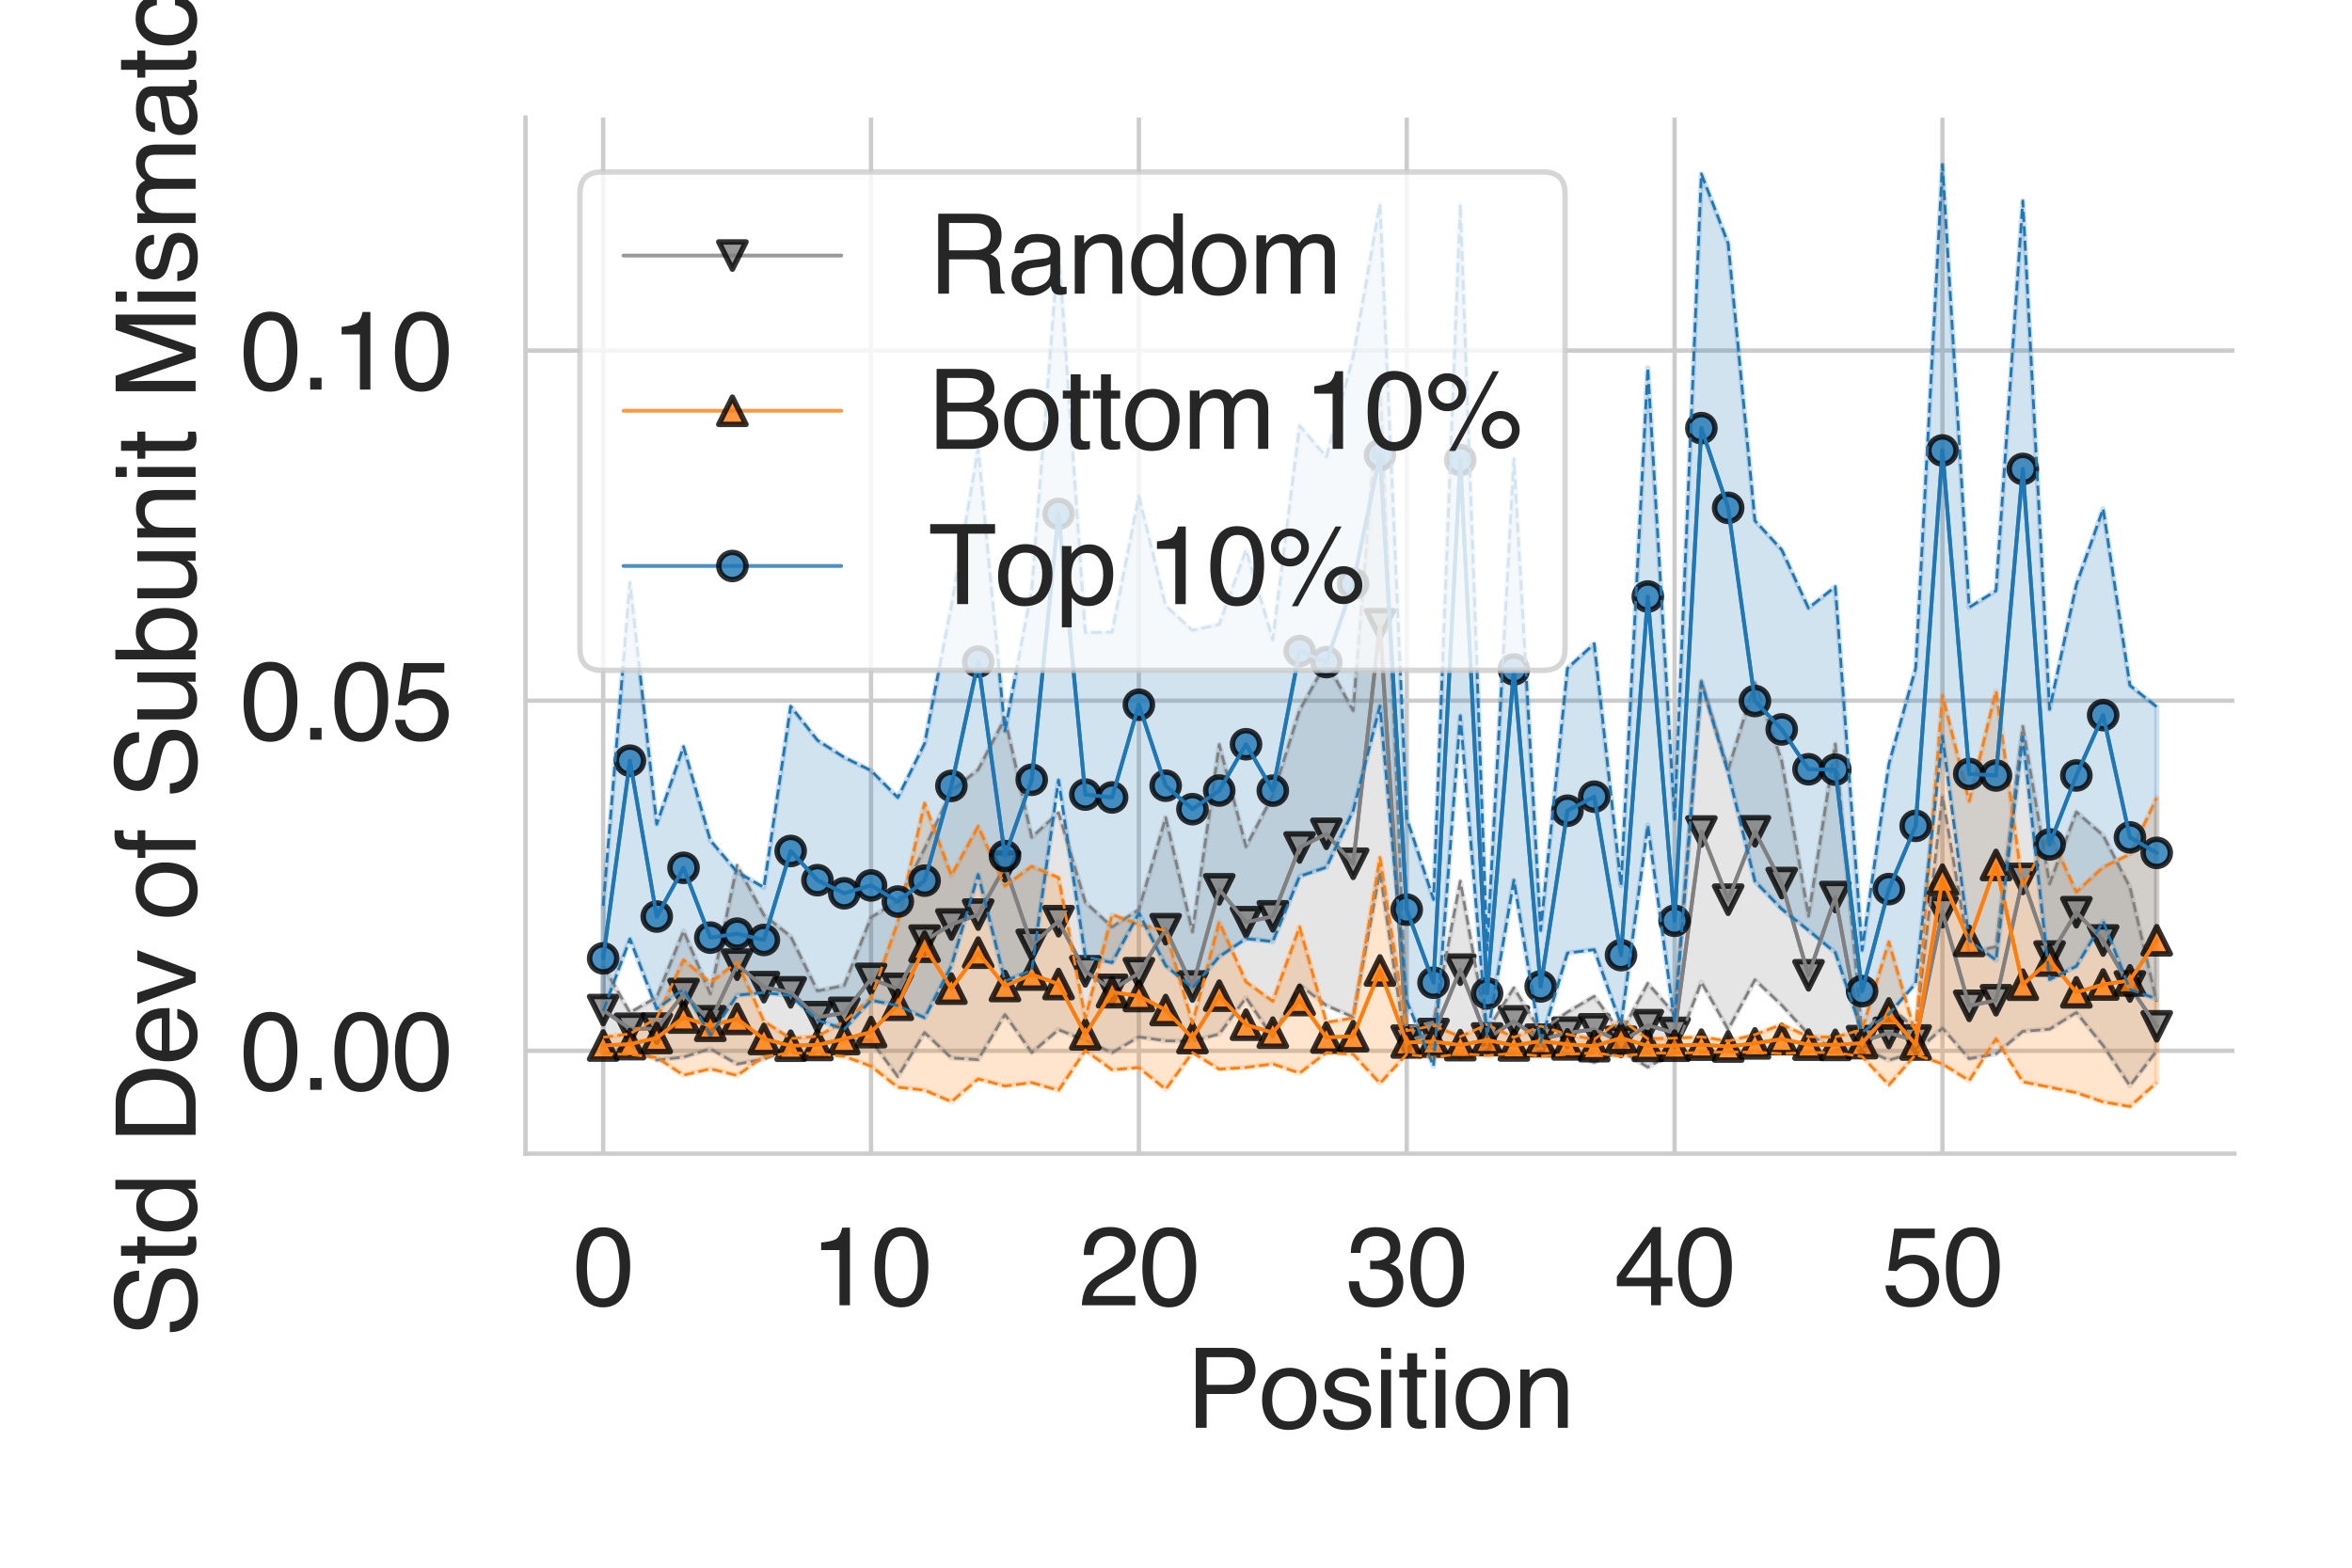 <?xml version="1.0" encoding="utf-8" standalone="no"?>
<!DOCTYPE svg PUBLIC "-//W3C//DTD SVG 1.1//EN"
  "http://www.w3.org/Graphics/SVG/1.1/DTD/svg11.dtd">
<svg height="288pt" version="1.1" viewBox="0 0 432 288" width="432pt" xmlns="http://www.w3.org/2000/svg" xmlns:xlink="http://www.w3.org/1999/xlink">
 <defs>
  <style type="text/css">*{stroke-linecap:butt;stroke-linejoin:round;}</style>
 </defs>
 <g id="figure_1">
  <g id="patch_1">
   <path d="M 0 288 
L 432 288 
L 432 0 
L 0 0 
z
" style="fill:#ffffff;"/>
  </g>
  <g id="axes_1">
   <g id="patch_2">
    <path d="M 96.52 211.94 
L 410.4 211.94 
L 410.4 21.6 
L 96.52 21.6 
z
" style="fill:#ffffff;"/>
   </g>
   <g id="matplotlib.axis_1">
    <g id="xtick_1">
     <g id="line2d_1">
      <path clip-path="url(#pea6843b6cc)" d="M 110.787 211.94 
L 110.787 21.6 
" style="fill:none;stroke:#cccccc;stroke-linecap:round;stroke-width:0.8;"/>
     </g>
     <g id="text_1">
      <!-- 0 -->
      <g style="fill:#262626;" transform="translate(105.226 239.787)scale(0.2 -0.2)">
       <defs>
        <path d="M 1731 4475 
Q 2600 4475 2988 3759 
Q 3288 3206 3288 2244 
Q 3288 1331 3016 734 
Q 2622 -122 1728 -122 
Q 922 -122 528 578 
Q 200 1163 200 2147 
Q 200 2909 397 3456 
Q 766 4475 1731 4475 
z
M 1725 391 
Q 2163 391 2422 778 
Q 2681 1166 2681 2222 
Q 2681 2984 2493 3476 
Q 2306 3969 1766 3969 
Q 1269 3969 1039 3501 
Q 809 3034 809 2125 
Q 809 1441 956 1025 
Q 1181 391 1725 391 
z
" id="Helvetica-30" transform="scale(0.016)"/>
       </defs>
       <use xlink:href="#Helvetica-30"/>
      </g>
     </g>
    </g>
    <g id="xtick_2">
     <g id="line2d_2">
      <path clip-path="url(#pea6843b6cc)" d="M 159.985 211.94 
L 159.985 21.6 
" style="fill:none;stroke:#cccccc;stroke-linecap:round;stroke-width:0.8;"/>
     </g>
     <g id="text_2">
      <!-- 10 -->
      <g style="fill:#262626;" transform="translate(148.863 239.787)scale(0.2 -0.2)">
       <defs>
        <path d="M 613 3169 
L 613 3600 
Q 1222 3659 1462 3798 
Q 1703 3938 1822 4456 
L 2266 4456 
L 2266 0 
L 1666 0 
L 1666 3169 
L 613 3169 
z
" id="Helvetica-31" transform="scale(0.016)"/>
       </defs>
       <use xlink:href="#Helvetica-31"/>
       <use x="55.615" xlink:href="#Helvetica-30"/>
      </g>
     </g>
    </g>
    <g id="xtick_3">
     <g id="line2d_3">
      <path clip-path="url(#pea6843b6cc)" d="M 209.182 211.94 
L 209.182 21.6 
" style="fill:none;stroke:#cccccc;stroke-linecap:round;stroke-width:0.8;"/>
     </g>
     <g id="text_3">
      <!-- 20 -->
      <g style="fill:#262626;" transform="translate(198.06 239.787)scale(0.2 -0.2)">
       <defs>
        <path d="M 200 0 
Q 231 578 439 1006 
Q 647 1434 1250 1784 
L 1850 2131 
Q 2253 2366 2416 2531 
Q 2672 2791 2672 3125 
Q 2672 3516 2437 3745 
Q 2203 3975 1813 3975 
Q 1234 3975 1013 3538 
Q 894 3303 881 2888 
L 309 2888 
Q 319 3472 525 3841 
Q 891 4491 1816 4491 
Q 2584 4491 2939 4075 
Q 3294 3659 3294 3150 
Q 3294 2613 2916 2231 
Q 2697 2009 2131 1694 
L 1703 1456 
Q 1397 1288 1222 1134 
Q 909 863 828 531 
L 3272 531 
L 3272 0 
L 200 0 
z
" id="Helvetica-32" transform="scale(0.016)"/>
       </defs>
       <use xlink:href="#Helvetica-32"/>
       <use x="55.615" xlink:href="#Helvetica-30"/>
      </g>
     </g>
    </g>
    <g id="xtick_4">
     <g id="line2d_4">
      <path clip-path="url(#pea6843b6cc)" d="M 258.38 211.94 
L 258.38 21.6 
" style="fill:none;stroke:#cccccc;stroke-linecap:round;stroke-width:0.8;"/>
     </g>
     <g id="text_4">
      <!-- 30 -->
      <g style="fill:#262626;" transform="translate(247.258 239.787)scale(0.2 -0.2)">
       <defs>
        <path d="M 1663 -122 
Q 869 -122 511 314 
Q 153 750 153 1375 
L 741 1375 
Q 778 941 903 744 
Q 1122 391 1694 391 
Q 2138 391 2406 628 
Q 2675 866 2675 1241 
Q 2675 1703 2392 1887 
Q 2109 2072 1606 2072 
Q 1550 2072 1492 2070 
Q 1434 2069 1375 2066 
L 1375 2563 
Q 1463 2553 1522 2550 
Q 1581 2547 1650 2547 
Q 1966 2547 2169 2647 
Q 2525 2822 2525 3272 
Q 2525 3606 2287 3787 
Q 2050 3969 1734 3969 
Q 1172 3969 956 3594 
Q 838 3388 822 3006 
L 266 3006 
Q 266 3506 466 3856 
Q 809 4481 1675 4481 
Q 2359 4481 2734 4176 
Q 3109 3872 3109 3294 
Q 3109 2881 2888 2625 
Q 2750 2466 2531 2375 
Q 2884 2278 3082 2001 
Q 3281 1725 3281 1325 
Q 3281 684 2859 281 
Q 2438 -122 1663 -122 
z
" id="Helvetica-33" transform="scale(0.016)"/>
       </defs>
       <use xlink:href="#Helvetica-33"/>
       <use x="55.615" xlink:href="#Helvetica-30"/>
      </g>
     </g>
    </g>
    <g id="xtick_5">
     <g id="line2d_5">
      <path clip-path="url(#pea6843b6cc)" d="M 307.577 211.94 
L 307.577 21.6 
" style="fill:none;stroke:#cccccc;stroke-linecap:round;stroke-width:0.8;"/>
     </g>
     <g id="text_5">
      <!-- 40 -->
      <g style="fill:#262626;" transform="translate(296.455 239.787)scale(0.2 -0.2)">
       <defs>
        <path d="M 2116 1584 
L 2116 3613 
L 681 1584 
L 2116 1584 
z
M 2125 0 
L 2125 1094 
L 163 1094 
L 163 1644 
L 2213 4488 
L 2688 4488 
L 2688 1584 
L 3347 1584 
L 3347 1094 
L 2688 1094 
L 2688 0 
L 2125 0 
z
" id="Helvetica-34" transform="scale(0.016)"/>
       </defs>
       <use xlink:href="#Helvetica-34"/>
       <use x="55.615" xlink:href="#Helvetica-30"/>
      </g>
     </g>
    </g>
    <g id="xtick_6">
     <g id="line2d_6">
      <path clip-path="url(#pea6843b6cc)" d="M 356.775 211.94 
L 356.775 21.6 
" style="fill:none;stroke:#cccccc;stroke-linecap:round;stroke-width:0.8;"/>
     </g>
     <g id="text_6">
      <!-- 50 -->
      <g style="fill:#262626;" transform="translate(345.653 239.787)scale(0.2 -0.2)">
       <defs>
        <path d="M 791 1141 
Q 847 659 1238 475 
Q 1438 381 1700 381 
Q 2200 381 2440 700 
Q 2681 1019 2681 1406 
Q 2681 1875 2395 2131 
Q 2109 2388 1709 2388 
Q 1419 2388 1211 2275 
Q 1003 2163 856 1963 
L 369 1991 
L 709 4400 
L 3034 4400 
L 3034 3856 
L 1131 3856 
L 941 2613 
Q 1097 2731 1238 2791 
Q 1488 2894 1816 2894 
Q 2431 2894 2859 2497 
Q 3288 2100 3288 1491 
Q 3288 856 2895 371 
Q 2503 -113 1644 -113 
Q 1097 -113 676 195 
Q 256 503 206 1141 
L 791 1141 
z
" id="Helvetica-35" transform="scale(0.016)"/>
       </defs>
       <use xlink:href="#Helvetica-35"/>
       <use x="55.615" xlink:href="#Helvetica-30"/>
      </g>
     </g>
    </g>
    <g id="text_7">
     <!-- Position -->
     <g style="fill:#262626;" transform="translate(217.885 262.303)scale(0.2 -0.2)">
      <defs>
       <path d="M 547 4591 
L 2613 4591 
Q 3225 4591 3600 4245 
Q 3975 3900 3975 3275 
Q 3975 2738 3640 2339 
Q 3306 1941 2613 1941 
L 1169 1941 
L 1169 0 
L 547 0 
L 547 4591 
z
M 3347 3272 
Q 3347 3778 2972 3959 
Q 2766 4056 2406 4056 
L 1169 4056 
L 1169 2466 
L 2406 2466 
Q 2825 2466 3086 2644 
Q 3347 2822 3347 3272 
z
" id="Helvetica-50" transform="scale(0.016)"/>
       <path d="M 1741 363 
Q 2300 363 2508 786 
Q 2716 1209 2716 1728 
Q 2716 2197 2566 2491 
Q 2328 2953 1747 2953 
Q 1231 2953 997 2559 
Q 763 2166 763 1609 
Q 763 1075 997 719 
Q 1231 363 1741 363 
z
M 1763 3444 
Q 2409 3444 2856 3012 
Q 3303 2581 3303 1744 
Q 3303 934 2909 406 
Q 2516 -122 1688 -122 
Q 997 -122 590 345 
Q 184 813 184 1600 
Q 184 2444 612 2944 
Q 1041 3444 1763 3444 
z
M 1744 3428 
L 1744 3428 
z
" id="Helvetica-6f" transform="scale(0.016)"/>
       <path d="M 747 1050 
Q 772 769 888 619 
Q 1100 347 1625 347 
Q 1938 347 2175 483 
Q 2413 619 2413 903 
Q 2413 1119 2222 1231 
Q 2100 1300 1741 1391 
L 1294 1503 
Q 866 1609 663 1741 
Q 300 1969 300 2372 
Q 300 2847 642 3140 
Q 984 3434 1563 3434 
Q 2319 3434 2653 2991 
Q 2863 2709 2856 2384 
L 2325 2384 
Q 2309 2575 2191 2731 
Q 1997 2953 1519 2953 
Q 1200 2953 1036 2831 
Q 872 2709 872 2509 
Q 872 2291 1088 2159 
Q 1213 2081 1456 2022 
L 1828 1931 
Q 2434 1784 2641 1647 
Q 2969 1431 2969 969 
Q 2969 522 2630 197 
Q 2291 -128 1597 -128 
Q 850 -128 539 211 
Q 228 550 206 1050 
L 747 1050 
z
M 1578 3428 
L 1578 3428 
z
" id="Helvetica-73" transform="scale(0.016)"/>
       <path d="M 413 3331 
L 984 3331 
L 984 0 
L 413 0 
L 413 3331 
z
M 413 4591 
L 984 4591 
L 984 3953 
L 413 3953 
L 413 4591 
z
" id="Helvetica-69" transform="scale(0.016)"/>
       <path d="M 525 4281 
L 1094 4281 
L 1094 3347 
L 1628 3347 
L 1628 2888 
L 1094 2888 
L 1094 703 
Q 1094 528 1213 469 
Q 1278 434 1431 434 
Q 1472 434 1519 436 
Q 1566 438 1628 444 
L 1628 0 
Q 1531 -28 1426 -40 
Q 1322 -53 1200 -53 
Q 806 -53 665 148 
Q 525 350 525 672 
L 525 2888 
L 72 2888 
L 72 3347 
L 525 3347 
L 525 4281 
z
" id="Helvetica-74" transform="scale(0.016)"/>
       <path d="M 413 3347 
L 947 3347 
L 947 2872 
Q 1184 3166 1450 3294 
Q 1716 3422 2041 3422 
Q 2753 3422 3003 2925 
Q 3141 2653 3141 2147 
L 3141 0 
L 2569 0 
L 2569 2109 
Q 2569 2416 2478 2603 
Q 2328 2916 1934 2916 
Q 1734 2916 1606 2875 
Q 1375 2806 1200 2600 
Q 1059 2434 1017 2257 
Q 975 2081 975 1753 
L 975 0 
L 413 0 
L 413 3347 
z
M 1734 3428 
L 1734 3428 
z
" id="Helvetica-6e" transform="scale(0.016)"/>
      </defs>
      <use xlink:href="#Helvetica-50"/>
      <use x="66.699" xlink:href="#Helvetica-6f"/>
      <use x="122.314" xlink:href="#Helvetica-73"/>
      <use x="172.314" xlink:href="#Helvetica-69"/>
      <use x="194.531" xlink:href="#Helvetica-74"/>
      <use x="222.314" xlink:href="#Helvetica-69"/>
      <use x="244.531" xlink:href="#Helvetica-6f"/>
      <use x="300.146" xlink:href="#Helvetica-6e"/>
     </g>
    </g>
   </g>
   <g id="matplotlib.axis_2">
    <g id="ytick_1">
     <g id="line2d_7">
      <path clip-path="url(#pea6843b6cc)" d="M 96.52 193.04 
L 410.4 193.04 
" style="fill:none;stroke:#cccccc;stroke-linecap:round;stroke-width:0.8;"/>
     </g>
     <g id="text_8">
      <!-- 0.00 -->
      <g style="fill:#262626;" transform="translate(44.098 200.214)scale(0.2 -0.2)">
       <defs>
        <path d="M 547 681 
L 1200 681 
L 1200 0 
L 547 0 
L 547 681 
z
" id="Helvetica-2e" transform="scale(0.016)"/>
       </defs>
       <use xlink:href="#Helvetica-30"/>
       <use x="55.615" xlink:href="#Helvetica-2e"/>
       <use x="83.398" xlink:href="#Helvetica-30"/>
       <use x="139.014" xlink:href="#Helvetica-30"/>
      </g>
     </g>
    </g>
    <g id="ytick_2">
     <g id="line2d_8">
      <path clip-path="url(#pea6843b6cc)" d="M 96.52 128.72 
L 410.4 128.72 
" style="fill:none;stroke:#cccccc;stroke-linecap:round;stroke-width:0.8;"/>
     </g>
     <g id="text_9">
      <!-- 0.05 -->
      <g style="fill:#262626;" transform="translate(44.098 135.893)scale(0.2 -0.2)">
       <use xlink:href="#Helvetica-30"/>
       <use x="55.615" xlink:href="#Helvetica-2e"/>
       <use x="83.398" xlink:href="#Helvetica-30"/>
       <use x="139.014" xlink:href="#Helvetica-35"/>
      </g>
     </g>
    </g>
    <g id="ytick_3">
     <g id="line2d_9">
      <path clip-path="url(#pea6843b6cc)" d="M 96.52 64.399 
L 410.4 64.399 
" style="fill:none;stroke:#cccccc;stroke-linecap:round;stroke-width:0.8;"/>
     </g>
     <g id="text_10">
      <!-- 0.10 -->
      <g style="fill:#262626;" transform="translate(44.098 71.572)scale(0.2 -0.2)">
       <use xlink:href="#Helvetica-30"/>
       <use x="55.615" xlink:href="#Helvetica-2e"/>
       <use x="83.398" xlink:href="#Helvetica-31"/>
       <use x="139.014" xlink:href="#Helvetica-30"/>
      </g>
     </g>
    </g>
    <g id="text_11">
     <!-- Std Dev of Subunit Mismatch -->
     <g style="fill:#262626;" transform="translate(35.929 245.709)rotate(-90)scale(0.2 -0.2)">
      <defs>
       <path d="M 894 1481 
Q 916 1091 1078 847 
Q 1388 391 2169 391 
Q 2519 391 2806 491 
Q 3363 684 3363 1184 
Q 3363 1559 3128 1719 
Q 2891 1875 2384 1991 
L 1763 2131 
Q 1153 2269 900 2434 
Q 463 2722 463 3294 
Q 463 3913 891 4309 
Q 1319 4706 2103 4706 
Q 2825 4706 3329 4357 
Q 3834 4009 3834 3244 
L 3250 3244 
Q 3203 3613 3050 3809 
Q 2766 4169 2084 4169 
Q 1534 4169 1293 3937 
Q 1053 3706 1053 3400 
Q 1053 3063 1334 2906 
Q 1519 2806 2169 2656 
L 2813 2509 
Q 3278 2403 3531 2219 
Q 3969 1897 3969 1284 
Q 3969 522 3414 194 
Q 2859 -134 2125 -134 
Q 1269 -134 784 303 
Q 300 738 309 1481 
L 894 1481 
z
M 2150 4716 
L 2150 4716 
z
" id="Helvetica-53" transform="scale(0.016)"/>
       <path d="M 769 1634 
Q 769 1097 997 734 
Q 1225 372 1728 372 
Q 2119 372 2370 708 
Q 2622 1044 2622 1672 
Q 2622 2306 2362 2611 
Q 2103 2916 1722 2916 
Q 1297 2916 1033 2591 
Q 769 2266 769 1634 
z
M 1616 3406 
Q 2000 3406 2259 3244 
Q 2409 3150 2600 2916 
L 2600 4606 
L 3141 4606 
L 3141 0 
L 2634 0 
L 2634 466 
Q 2438 156 2169 18 
Q 1900 -119 1553 -119 
Q 994 -119 584 351 
Q 175 822 175 1603 
Q 175 2334 548 2870 
Q 922 3406 1616 3406 
z
" id="Helvetica-64" transform="scale(0.016)"/>
       <path id="Helvetica-20" transform="scale(0.016)"/>
       <path d="M 2250 531 
Q 2566 531 2769 597 
Q 3131 719 3363 1066 
Q 3547 1344 3628 1778 
Q 3675 2038 3675 2259 
Q 3675 3113 3336 3584 
Q 2997 4056 2244 4056 
L 1141 4056 
L 1141 531 
L 2250 531 
z
M 516 4591 
L 2375 4591 
Q 3322 4591 3844 3919 
Q 4309 3313 4309 2366 
Q 4309 1634 4034 1044 
Q 3550 0 2369 0 
L 516 0 
L 516 4591 
z
" id="Helvetica-44" transform="scale(0.016)"/>
       <path d="M 1806 3422 
Q 2163 3422 2497 3255 
Q 2831 3088 3006 2822 
Q 3175 2569 3231 2231 
Q 3281 2000 3281 1494 
L 828 1494 
Q 844 984 1069 676 
Q 1294 369 1766 369 
Q 2206 369 2469 659 
Q 2619 828 2681 1050 
L 3234 1050 
Q 3213 866 3089 639 
Q 2966 413 2813 269 
Q 2556 19 2178 -69 
Q 1975 -119 1719 -119 
Q 1094 -119 659 336 
Q 225 791 225 1609 
Q 225 2416 662 2919 
Q 1100 3422 1806 3422 
z
M 2703 1941 
Q 2669 2306 2544 2525 
Q 2313 2931 1772 2931 
Q 1384 2931 1121 2651 
Q 859 2372 844 1941 
L 2703 1941 
z
M 1753 3428 
L 1753 3428 
z
" id="Helvetica-65" transform="scale(0.016)"/>
       <path d="M 688 3347 
L 1581 622 
L 2516 3347 
L 3131 3347 
L 1869 0 
L 1269 0 
L 34 3347 
L 688 3347 
z
" id="Helvetica-76" transform="scale(0.016)"/>
       <path d="M 553 3856 
Q 566 4206 675 4369 
Q 872 4656 1434 4656 
Q 1488 4656 1544 4653 
Q 1600 4650 1672 4644 
L 1672 4131 
Q 1584 4138 1545 4139 
Q 1506 4141 1472 4141 
Q 1216 4141 1166 4008 
Q 1116 3875 1116 3331 
L 1672 3331 
L 1672 2888 
L 1109 2888 
L 1109 0 
L 553 0 
L 553 2888 
L 88 2888 
L 88 3331 
L 553 3331 
L 553 3856 
z
" id="Helvetica-66" transform="scale(0.016)"/>
       <path d="M 975 3347 
L 975 1125 
Q 975 869 1056 706 
Q 1206 406 1616 406 
Q 2203 406 2416 931 
Q 2531 1213 2531 1703 
L 2531 3347 
L 3094 3347 
L 3094 0 
L 2563 0 
L 2569 494 
Q 2459 303 2297 172 
Q 1975 -91 1516 -91 
Q 800 -91 541 388 
Q 400 644 400 1072 
L 400 3347 
L 975 3347 
z
M 1747 3428 
L 1747 3428 
z
" id="Helvetica-75" transform="scale(0.016)"/>
       <path d="M 369 4606 
L 916 4606 
L 916 2941 
Q 1100 3181 1356 3307 
Q 1613 3434 1913 3434 
Q 2538 3434 2927 3004 
Q 3316 2575 3316 1738 
Q 3316 944 2931 419 
Q 2547 -106 1866 -106 
Q 1484 -106 1222 78 
Q 1066 188 888 428 
L 888 0 
L 369 0 
L 369 4606 
z
M 1831 391 
Q 2288 391 2514 753 
Q 2741 1116 2741 1709 
Q 2741 2238 2514 2584 
Q 2288 2931 1847 2931 
Q 1463 2931 1173 2647 
Q 884 2363 884 1709 
Q 884 1238 1003 944 
Q 1225 391 1831 391 
z
" id="Helvetica-62" transform="scale(0.016)"/>
       <path d="M 472 4591 
L 1363 4591 
L 2681 709 
L 3991 4591 
L 4872 4591 
L 4872 0 
L 4281 0 
L 4281 2709 
Q 4281 2850 4287 3175 
Q 4294 3500 4294 3872 
L 2984 0 
L 2369 0 
L 1050 3872 
L 1050 3731 
Q 1050 3563 1058 3217 
Q 1066 2872 1066 2709 
L 1066 0 
L 472 0 
L 472 4591 
z
" id="Helvetica-4d" transform="scale(0.016)"/>
       <path d="M 413 3347 
L 969 3347 
L 969 2872 
Q 1169 3119 1331 3231 
Q 1609 3422 1963 3422 
Q 2363 3422 2606 3225 
Q 2744 3113 2856 2894 
Q 3044 3163 3297 3292 
Q 3550 3422 3866 3422 
Q 4541 3422 4784 2934 
Q 4916 2672 4916 2228 
L 4916 0 
L 4331 0 
L 4331 2325 
Q 4331 2659 4164 2784 
Q 3997 2909 3756 2909 
Q 3425 2909 3186 2687 
Q 2947 2466 2947 1947 
L 2947 0 
L 2375 0 
L 2375 2184 
Q 2375 2525 2294 2681 
Q 2166 2916 1816 2916 
Q 1497 2916 1236 2669 
Q 975 2422 975 1775 
L 975 0 
L 413 0 
L 413 3347 
z
" id="Helvetica-6d" transform="scale(0.016)"/>
       <path d="M 844 891 
Q 844 647 1022 506 
Q 1200 366 1444 366 
Q 1741 366 2019 503 
Q 2488 731 2488 1250 
L 2488 1703 
Q 2384 1638 2221 1594 
Q 2059 1550 1903 1531 
L 1563 1488 
Q 1256 1447 1103 1359 
Q 844 1213 844 891 
z
M 2206 2028 
Q 2400 2053 2466 2191 
Q 2503 2266 2503 2406 
Q 2503 2694 2298 2823 
Q 2094 2953 1713 2953 
Q 1272 2953 1088 2716 
Q 984 2584 953 2325 
L 428 2325 
Q 444 2944 830 3186 
Q 1216 3428 1725 3428 
Q 2316 3428 2684 3203 
Q 3050 2978 3050 2503 
L 3050 575 
Q 3050 488 3086 434 
Q 3122 381 3238 381 
Q 3275 381 3322 386 
Q 3369 391 3422 400 
L 3422 -16 
Q 3291 -53 3222 -62 
Q 3153 -72 3034 -72 
Q 2744 -72 2613 134 
Q 2544 244 2516 444 
Q 2344 219 2022 53 
Q 1700 -113 1313 -113 
Q 847 -113 551 170 
Q 256 453 256 878 
Q 256 1344 547 1600 
Q 838 1856 1309 1916 
L 2206 2028 
z
M 1741 3428 
L 1741 3428 
z
" id="Helvetica-61" transform="scale(0.016)"/>
       <path d="M 1703 3444 
Q 2269 3444 2623 3169 
Q 2978 2894 3050 2222 
L 2503 2222 
Q 2453 2531 2275 2736 
Q 2097 2941 1703 2941 
Q 1166 2941 934 2416 
Q 784 2075 784 1575 
Q 784 1072 996 728 
Q 1209 384 1666 384 
Q 2016 384 2220 598 
Q 2425 813 2503 1184 
L 3050 1184 
Q 2956 519 2581 211 
Q 2206 -97 1622 -97 
Q 966 -97 575 383 
Q 184 863 184 1581 
Q 184 2463 612 2953 
Q 1041 3444 1703 3444 
z
M 1616 3428 
L 1616 3428 
z
" id="Helvetica-63" transform="scale(0.016)"/>
       <path d="M 413 4606 
L 975 4606 
L 975 2894 
Q 1175 3147 1334 3250 
Q 1606 3428 2013 3428 
Q 2741 3428 3000 2919 
Q 3141 2641 3141 2147 
L 3141 0 
L 2563 0 
L 2563 2109 
Q 2563 2478 2469 2650 
Q 2316 2925 1894 2925 
Q 1544 2925 1259 2684 
Q 975 2444 975 1775 
L 975 0 
L 413 0 
L 413 4606 
z
" id="Helvetica-68" transform="scale(0.016)"/>
      </defs>
      <use xlink:href="#Helvetica-53"/>
      <use x="66.699" xlink:href="#Helvetica-74"/>
      <use x="94.482" xlink:href="#Helvetica-64"/>
      <use x="150.098" xlink:href="#Helvetica-20"/>
      <use x="177.881" xlink:href="#Helvetica-44"/>
      <use x="250.098" xlink:href="#Helvetica-65"/>
      <use x="305.713" xlink:href="#Helvetica-76"/>
      <use x="355.713" xlink:href="#Helvetica-20"/>
      <use x="383.496" xlink:href="#Helvetica-6f"/>
      <use x="439.111" xlink:href="#Helvetica-66"/>
      <use x="466.895" xlink:href="#Helvetica-20"/>
      <use x="494.678" xlink:href="#Helvetica-53"/>
      <use x="561.377" xlink:href="#Helvetica-75"/>
      <use x="616.992" xlink:href="#Helvetica-62"/>
      <use x="672.607" xlink:href="#Helvetica-75"/>
      <use x="728.223" xlink:href="#Helvetica-6e"/>
      <use x="783.838" xlink:href="#Helvetica-69"/>
      <use x="806.055" xlink:href="#Helvetica-74"/>
      <use x="833.838" xlink:href="#Helvetica-20"/>
      <use x="861.621" xlink:href="#Helvetica-4d"/>
      <use x="944.922" xlink:href="#Helvetica-69"/>
      <use x="967.139" xlink:href="#Helvetica-73"/>
      <use x="1017.139" xlink:href="#Helvetica-6d"/>
      <use x="1100.439" xlink:href="#Helvetica-61"/>
      <use x="1156.055" xlink:href="#Helvetica-74"/>
      <use x="1183.838" xlink:href="#Helvetica-63"/>
      <use x="1233.838" xlink:href="#Helvetica-68"/>
     </g>
    </g>
   </g>
   <g id="PolyCollection_1">
    <defs>
     <path d="M 110.787 -110.566 
L 110.787 -94.297 
L 115.707 -96.008 
L 120.627 -93.249 
L 125.547 -93.802 
L 130.466 -95.341 
L 135.386 -92.517 
L 140.306 -93.416 
L 145.226 -95.398 
L 150.145 -96.318 
L 155.065 -96.871 
L 159.985 -96.868 
L 164.905 -90.201 
L 169.824 -98.296 
L 174.744 -93.645 
L 179.664 -93.332 
L 184.584 -101.608 
L 189.503 -94.637 
L 194.423 -98.83 
L 199.343 -96.878 
L 204.263 -94.603 
L 209.182 -97.51 
L 214.102 -96.79 
L 219.022 -96.72 
L 223.942 -98.036 
L 228.861 -104.709 
L 233.781 -97.469 
L 238.701 -107.089 
L 243.621 -103.272 
L 248.54 -101.173 
L 253.46 -127.843 
L 258.38 -94.408 
L 263.299 -95.785 
L 268.219 -93.609 
L 273.139 -95.709 
L 278.059 -94.197 
L 282.978 -95.44 
L 287.898 -94.456 
L 292.818 -92.824 
L 297.738 -94.943 
L 302.657 -91.953 
L 307.577 -94.737 
L 312.497 -107.578 
L 317.417 -98.863 
L 322.336 -107.99 
L 327.256 -103.339 
L 332.176 -97.96 
L 337.096 -95.119 
L 342.015 -95.484 
L 346.935 -93.223 
L 351.855 -94.71 
L 356.775 -99.112 
L 361.694 -93.508 
L 366.614 -94.379 
L 371.534 -98.527 
L 376.454 -98.921 
L 381.373 -101.992 
L 386.293 -95.908 
L 391.213 -88.535 
L 396.133 -94.964 
L 396.133 -103.94 
L 396.133 -103.94 
L 391.213 -125.006 
L 386.293 -134.54 
L 381.373 -138.831 
L 376.454 -125.618 
L 371.534 -154.539 
L 366.614 -114.106 
L 361.694 -112.921 
L 356.775 -141.763 
L 351.855 -98.984 
L 346.935 -103.258 
L 342.015 -97.984 
L 337.096 -151.292 
L 332.176 -119.7 
L 327.256 -148.195 
L 322.336 -162.569 
L 317.417 -146.561 
L 312.497 -162.904 
L 307.577 -101.735 
L 302.657 -107.351 
L 297.738 -98.233 
L 292.818 -104.968 
L 287.898 -102.078 
L 282.978 -98.545 
L 278.059 -106.51 
L 273.139 -98.71 
L 268.219 -126.112 
L 263.299 -100.268 
L 258.38 -99.211 
L 253.46 -218.775 
L 248.54 -157.453 
L 243.621 -166.362 
L 238.701 -157.512 
L 233.781 -141.845 
L 228.861 -132.457 
L 223.942 -151.199 
L 219.022 -116.817 
L 214.102 -137.791 
L 209.182 -120.903 
L 204.263 -117.708 
L 199.343 -122.238 
L 194.423 -138.694 
L 189.503 -134.181 
L 184.584 -156.05 
L 179.664 -146.611 
L 174.744 -142.672 
L 169.824 -132.091 
L 164.905 -122.461 
L 159.985 -119.47 
L 155.065 -106.977 
L 150.145 -105.954 
L 145.226 -115.985 
L 140.306 -119.883 
L 135.386 -129.026 
L 130.466 -105.42 
L 125.547 -116.972 
L 120.627 -104.808 
L 115.707 -101.982 
L 110.787 -110.566 
z
" id="m920ff37e5f" style="stroke:#808080;stroke-opacity:0.2;"/>
    </defs>
    <g clip-path="url(#pea6843b6cc)">
     <use style="fill:#808080;fill-opacity:0.2;stroke:#808080;stroke-opacity:0.2;" x="0" xlink:href="#m920ff37e5f" y="288"/>
    </g>
   </g>
   <g id="PolyCollection_2">
    <defs>
     <path d="M 110.787 -97.428 
L 110.787 -94.434 
L 115.707 -94.284 
L 120.627 -93.707 
L 125.547 -90.478 
L 130.466 -91.638 
L 135.386 -90.423 
L 140.306 -93.891 
L 145.226 -94.578 
L 150.145 -94.442 
L 155.065 -93.931 
L 159.985 -92.13 
L 164.905 -88.258 
L 169.824 -87.718 
L 174.744 -85.595 
L 179.664 -89.792 
L 184.584 -88.481 
L 189.503 -89.107 
L 194.423 -87.686 
L 199.343 -95.021 
L 204.263 -91.459 
L 209.182 -91.871 
L 214.102 -87.885 
L 219.022 -94.631 
L 223.942 -91.57 
L 228.861 -91.894 
L 233.781 -92.545 
L 238.701 -90.855 
L 243.621 -94.629 
L 248.54 -94.319 
L 253.46 -88.971 
L 258.38 -94.332 
L 263.299 -93.726 
L 268.219 -94.443 
L 273.139 -94.093 
L 278.059 -94.483 
L 282.978 -93.975 
L 287.898 -94.294 
L 292.818 -94.585 
L 297.738 -93.952 
L 302.657 -94.553 
L 307.577 -94.517 
L 312.497 -94.653 
L 317.417 -94.754 
L 322.336 -94.714 
L 327.256 -94.436 
L 332.176 -94.649 
L 337.096 -94.631 
L 342.015 -93.906 
L 346.935 -88.676 
L 351.855 -94.265 
L 356.775 -92.535 
L 361.694 -89.475 
L 366.614 -97.153 
L 371.534 -89.251 
L 376.454 -88.265 
L 381.373 -87.255 
L 386.293 -85.569 
L 391.213 -84.712 
L 396.133 -89.108 
L 396.133 -141.417 
L 396.133 -141.417 
L 391.213 -131.079 
L 386.293 -128.709 
L 381.373 -124.137 
L 376.454 -134.828 
L 371.534 -124.953 
L 366.614 -161.044 
L 361.694 -140.825 
L 356.775 -160.252 
L 351.855 -97.963 
L 346.935 -114.963 
L 342.015 -98.844 
L 337.096 -97.469 
L 332.176 -97.54 
L 327.256 -99.8 
L 322.336 -97.929 
L 317.417 -96.736 
L 312.497 -97.526 
L 307.577 -97.279 
L 302.657 -97.168 
L 297.738 -100.688 
L 292.818 -97.046 
L 287.898 -97.979 
L 282.978 -99.488 
L 278.059 -97.409 
L 273.139 -99.781 
L 268.219 -97.562 
L 263.299 -99.58 
L 258.38 -98.65 
L 253.46 -130.45 
L 248.54 -100.986 
L 243.621 -100.17 
L 238.701 -117.706 
L 233.781 -104.05 
L 228.861 -107.614 
L 223.942 -118.608 
L 219.022 -99.977 
L 214.102 -117.011 
L 209.182 -118.18 
L 204.263 -119.985 
L 199.343 -100.936 
L 194.423 -126.768 
L 189.503 -128.849 
L 184.584 -125.243 
L 179.664 -136.205 
L 174.744 -127.171 
L 169.824 -140.444 
L 164.905 -118.577 
L 159.985 -104.652 
L 155.065 -100.316 
L 150.145 -97.622 
L 145.226 -97.207 
L 140.306 -100.376 
L 135.386 -111.231 
L 130.466 -107.481 
L 125.547 -111.654 
L 120.627 -100.931 
L 115.707 -98.083 
L 110.787 -97.428 
z
" id="m2c88b1d630" style="stroke:#ff7f0e;stroke-opacity:0.2;"/>
    </defs>
    <g clip-path="url(#pea6843b6cc)">
     <use style="fill:#ff7f0e;fill-opacity:0.2;stroke:#ff7f0e;stroke-opacity:0.2;" x="0" xlink:href="#m2c88b1d630" y="288"/>
    </g>
   </g>
   <g id="PolyCollection_3">
    <defs>
     <path d="M 110.787 -121.585 
L 110.787 -102.297 
L 115.707 -115.496 
L 120.627 -102.648 
L 125.547 -106.3 
L 130.466 -97.877 
L 135.386 -105.145 
L 140.306 -105.66 
L 145.226 -105.084 
L 150.145 -100.593 
L 155.065 -98.924 
L 159.985 -104.24 
L 164.905 -103.264 
L 169.824 -101.026 
L 174.744 -110.552 
L 179.664 -127.33 
L 184.584 -107.758 
L 189.503 -109.754 
L 194.423 -144.665 
L 199.343 -112.252 
L 204.263 -111.147 
L 209.182 -120.232 
L 214.102 -110.594 
L 219.022 -106.51 
L 223.942 -112.251 
L 228.861 -115.566 
L 233.781 -115.017 
L 238.701 -127.01 
L 243.621 -128.668 
L 248.54 -139.052 
L 253.46 -158.293 
L 258.38 -104.073 
L 263.299 -92.147 
L 268.219 -156.485 
L 273.139 -97.503 
L 278.059 -126.302 
L 282.978 -96.485 
L 287.898 -112.908 
L 292.818 -113.536 
L 297.738 -99.719 
L 302.657 -136.411 
L 307.577 -100.198 
L 312.497 -162.626 
L 317.417 -146.102 
L 322.336 -126.086 
L 327.256 -120.995 
L 332.176 -117.076 
L 337.096 -112.996 
L 342.015 -98.394 
L 346.935 -101.693 
L 351.855 -107.342 
L 356.775 -152.741 
L 361.694 -115.23 
L 366.614 -111.599 
L 371.534 -152.619 
L 376.454 -108.049 
L 381.373 -110.484 
L 386.293 -118.726 
L 391.213 -106.24 
L 396.133 -104.487 
L 396.133 -158.148 
L 396.133 -158.148 
L 391.213 -162.085 
L 386.293 -194.525 
L 381.373 -180.596 
L 376.454 -157.693 
L 371.534 -251.08 
L 366.614 -179.477 
L 361.694 -176.418 
L 356.775 -257.748 
L 351.855 -165.227 
L 346.935 -147.638 
L 342.015 -113.426 
L 337.096 -180.228 
L 332.176 -176.278 
L 327.256 -186.995 
L 322.336 -192.348 
L 317.417 -243.299 
L 312.497 -256.06 
L 307.577 -137.501 
L 302.657 -220.416 
L 297.738 -125.348 
L 292.818 -169.745 
L 287.898 -165.223 
L 282.978 -117.079 
L 278.059 -203.731 
L 273.139 -113.508 
L 268.219 -250.485 
L 263.299 -122.772 
L 258.38 -137.697 
L 253.46 -250.508 
L 248.54 -222.472 
L 243.621 -204.064 
L 238.701 -209.781 
L 233.781 -170.488 
L 228.861 -186.988 
L 223.942 -173.296 
L 219.022 -172.186 
L 214.102 -176.723 
L 209.182 -196.831 
L 204.263 -171.86 
L 199.343 -171.803 
L 194.423 -242.546 
L 189.503 -179.739 
L 184.584 -153.718 
L 179.664 -205.578 
L 174.744 -176.703 
L 169.824 -151.399 
L 164.905 -141.484 
L 159.985 -146.438 
L 155.065 -148.863 
L 150.145 -152.008 
L 145.226 -158.245 
L 140.306 -124.978 
L 135.386 -127.81 
L 130.466 -133.618 
L 125.547 -150.843 
L 120.627 -136.595 
L 115.707 -181.013 
L 110.787 -121.585 
z
" id="m522cbe065e" style="stroke:#1f77b4;stroke-opacity:0.2;"/>
    </defs>
    <g clip-path="url(#pea6843b6cc)">
     <use style="fill:#1f77b4;fill-opacity:0.2;stroke:#1f77b4;stroke-opacity:0.2;" x="0" xlink:href="#m522cbe065e" y="288"/>
    </g>
   </g>
   <g id="line2d_10">
    <path clip-path="url(#pea6843b6cc)" d="M 110.787 185.569 
L 115.707 189.005 
L 120.627 188.971 
L 125.547 182.613 
L 130.466 187.619 
L 135.386 177.228 
L 140.306 181.35 
L 145.226 182.309 
L 150.145 186.864 
L 155.065 186.076 
L 159.985 179.831 
L 164.905 181.669 
L 169.824 172.806 
L 174.744 169.842 
L 179.664 168.028 
L 184.584 159.171 
L 189.503 173.591 
L 194.423 169.238 
L 199.343 178.442 
L 204.263 181.844 
L 209.182 178.794 
L 214.102 170.709 
L 219.022 181.231 
L 223.942 163.383 
L 228.861 169.417 
L 233.781 168.343 
L 238.701 155.699 
L 243.621 153.183 
L 248.54 158.687 
L 253.46 114.691 
L 258.38 191.191 
L 263.299 189.974 
L 268.219 178.139 
L 273.139 190.79 
L 278.059 187.646 
L 282.978 191.008 
L 287.898 189.733 
L 292.818 189.104 
L 297.738 191.412 
L 302.657 188.348 
L 307.577 189.764 
L 312.497 152.759 
L 317.417 165.288 
L 322.336 152.72 
L 327.256 162.233 
L 332.176 179.17 
L 337.096 164.795 
L 342.015 191.266 
L 346.935 189.759 
L 351.855 191.153 
L 356.775 167.563 
L 361.694 184.786 
L 366.614 183.758 
L 371.534 161.467 
L 376.454 175.73 
L 381.373 167.588 
L 386.293 172.776 
L 391.213 181.23 
L 396.133 188.548 
" style="fill:none;stroke:#808080;stroke-linecap:round;stroke-opacity:0.8;stroke-width:0.7;"/>
    <defs>
     <path d="M -0 2.5 
L 2.5 -2.5 
L -2.5 -2.5 
z
" id="mc19b93e96e" style="stroke:#000000;stroke-linejoin:miter;stroke-opacity:0.8;"/>
    </defs>
    <g clip-path="url(#pea6843b6cc)">
     <use style="fill:#808080;fill-opacity:0.8;stroke:#000000;stroke-linejoin:miter;stroke-opacity:0.8;" x="110.787" xlink:href="#mc19b93e96e" y="185.569"/>
     <use style="fill:#808080;fill-opacity:0.8;stroke:#000000;stroke-linejoin:miter;stroke-opacity:0.8;" x="115.707" xlink:href="#mc19b93e96e" y="189.005"/>
     <use style="fill:#808080;fill-opacity:0.8;stroke:#000000;stroke-linejoin:miter;stroke-opacity:0.8;" x="120.627" xlink:href="#mc19b93e96e" y="188.971"/>
     <use style="fill:#808080;fill-opacity:0.8;stroke:#000000;stroke-linejoin:miter;stroke-opacity:0.8;" x="125.547" xlink:href="#mc19b93e96e" y="182.613"/>
     <use style="fill:#808080;fill-opacity:0.8;stroke:#000000;stroke-linejoin:miter;stroke-opacity:0.8;" x="130.466" xlink:href="#mc19b93e96e" y="187.619"/>
     <use style="fill:#808080;fill-opacity:0.8;stroke:#000000;stroke-linejoin:miter;stroke-opacity:0.8;" x="135.386" xlink:href="#mc19b93e96e" y="177.228"/>
     <use style="fill:#808080;fill-opacity:0.8;stroke:#000000;stroke-linejoin:miter;stroke-opacity:0.8;" x="140.306" xlink:href="#mc19b93e96e" y="181.35"/>
     <use style="fill:#808080;fill-opacity:0.8;stroke:#000000;stroke-linejoin:miter;stroke-opacity:0.8;" x="145.226" xlink:href="#mc19b93e96e" y="182.309"/>
     <use style="fill:#808080;fill-opacity:0.8;stroke:#000000;stroke-linejoin:miter;stroke-opacity:0.8;" x="150.145" xlink:href="#mc19b93e96e" y="186.864"/>
     <use style="fill:#808080;fill-opacity:0.8;stroke:#000000;stroke-linejoin:miter;stroke-opacity:0.8;" x="155.065" xlink:href="#mc19b93e96e" y="186.076"/>
     <use style="fill:#808080;fill-opacity:0.8;stroke:#000000;stroke-linejoin:miter;stroke-opacity:0.8;" x="159.985" xlink:href="#mc19b93e96e" y="179.831"/>
     <use style="fill:#808080;fill-opacity:0.8;stroke:#000000;stroke-linejoin:miter;stroke-opacity:0.8;" x="164.905" xlink:href="#mc19b93e96e" y="181.669"/>
     <use style="fill:#808080;fill-opacity:0.8;stroke:#000000;stroke-linejoin:miter;stroke-opacity:0.8;" x="169.824" xlink:href="#mc19b93e96e" y="172.806"/>
     <use style="fill:#808080;fill-opacity:0.8;stroke:#000000;stroke-linejoin:miter;stroke-opacity:0.8;" x="174.744" xlink:href="#mc19b93e96e" y="169.842"/>
     <use style="fill:#808080;fill-opacity:0.8;stroke:#000000;stroke-linejoin:miter;stroke-opacity:0.8;" x="179.664" xlink:href="#mc19b93e96e" y="168.028"/>
     <use style="fill:#808080;fill-opacity:0.8;stroke:#000000;stroke-linejoin:miter;stroke-opacity:0.8;" x="184.584" xlink:href="#mc19b93e96e" y="159.171"/>
     <use style="fill:#808080;fill-opacity:0.8;stroke:#000000;stroke-linejoin:miter;stroke-opacity:0.8;" x="189.503" xlink:href="#mc19b93e96e" y="173.591"/>
     <use style="fill:#808080;fill-opacity:0.8;stroke:#000000;stroke-linejoin:miter;stroke-opacity:0.8;" x="194.423" xlink:href="#mc19b93e96e" y="169.238"/>
     <use style="fill:#808080;fill-opacity:0.8;stroke:#000000;stroke-linejoin:miter;stroke-opacity:0.8;" x="199.343" xlink:href="#mc19b93e96e" y="178.442"/>
     <use style="fill:#808080;fill-opacity:0.8;stroke:#000000;stroke-linejoin:miter;stroke-opacity:0.8;" x="204.263" xlink:href="#mc19b93e96e" y="181.844"/>
     <use style="fill:#808080;fill-opacity:0.8;stroke:#000000;stroke-linejoin:miter;stroke-opacity:0.8;" x="209.182" xlink:href="#mc19b93e96e" y="178.794"/>
     <use style="fill:#808080;fill-opacity:0.8;stroke:#000000;stroke-linejoin:miter;stroke-opacity:0.8;" x="214.102" xlink:href="#mc19b93e96e" y="170.709"/>
     <use style="fill:#808080;fill-opacity:0.8;stroke:#000000;stroke-linejoin:miter;stroke-opacity:0.8;" x="219.022" xlink:href="#mc19b93e96e" y="181.231"/>
     <use style="fill:#808080;fill-opacity:0.8;stroke:#000000;stroke-linejoin:miter;stroke-opacity:0.8;" x="223.942" xlink:href="#mc19b93e96e" y="163.383"/>
     <use style="fill:#808080;fill-opacity:0.8;stroke:#000000;stroke-linejoin:miter;stroke-opacity:0.8;" x="228.861" xlink:href="#mc19b93e96e" y="169.417"/>
     <use style="fill:#808080;fill-opacity:0.8;stroke:#000000;stroke-linejoin:miter;stroke-opacity:0.8;" x="233.781" xlink:href="#mc19b93e96e" y="168.343"/>
     <use style="fill:#808080;fill-opacity:0.8;stroke:#000000;stroke-linejoin:miter;stroke-opacity:0.8;" x="238.701" xlink:href="#mc19b93e96e" y="155.699"/>
     <use style="fill:#808080;fill-opacity:0.8;stroke:#000000;stroke-linejoin:miter;stroke-opacity:0.8;" x="243.621" xlink:href="#mc19b93e96e" y="153.183"/>
     <use style="fill:#808080;fill-opacity:0.8;stroke:#000000;stroke-linejoin:miter;stroke-opacity:0.8;" x="248.54" xlink:href="#mc19b93e96e" y="158.687"/>
     <use style="fill:#808080;fill-opacity:0.8;stroke:#000000;stroke-linejoin:miter;stroke-opacity:0.8;" x="253.46" xlink:href="#mc19b93e96e" y="114.691"/>
     <use style="fill:#808080;fill-opacity:0.8;stroke:#000000;stroke-linejoin:miter;stroke-opacity:0.8;" x="258.38" xlink:href="#mc19b93e96e" y="191.191"/>
     <use style="fill:#808080;fill-opacity:0.8;stroke:#000000;stroke-linejoin:miter;stroke-opacity:0.8;" x="263.299" xlink:href="#mc19b93e96e" y="189.974"/>
     <use style="fill:#808080;fill-opacity:0.8;stroke:#000000;stroke-linejoin:miter;stroke-opacity:0.8;" x="268.219" xlink:href="#mc19b93e96e" y="178.139"/>
     <use style="fill:#808080;fill-opacity:0.8;stroke:#000000;stroke-linejoin:miter;stroke-opacity:0.8;" x="273.139" xlink:href="#mc19b93e96e" y="190.79"/>
     <use style="fill:#808080;fill-opacity:0.8;stroke:#000000;stroke-linejoin:miter;stroke-opacity:0.8;" x="278.059" xlink:href="#mc19b93e96e" y="187.646"/>
     <use style="fill:#808080;fill-opacity:0.8;stroke:#000000;stroke-linejoin:miter;stroke-opacity:0.8;" x="282.978" xlink:href="#mc19b93e96e" y="191.008"/>
     <use style="fill:#808080;fill-opacity:0.8;stroke:#000000;stroke-linejoin:miter;stroke-opacity:0.8;" x="287.898" xlink:href="#mc19b93e96e" y="189.733"/>
     <use style="fill:#808080;fill-opacity:0.8;stroke:#000000;stroke-linejoin:miter;stroke-opacity:0.8;" x="292.818" xlink:href="#mc19b93e96e" y="189.104"/>
     <use style="fill:#808080;fill-opacity:0.8;stroke:#000000;stroke-linejoin:miter;stroke-opacity:0.8;" x="297.738" xlink:href="#mc19b93e96e" y="191.412"/>
     <use style="fill:#808080;fill-opacity:0.8;stroke:#000000;stroke-linejoin:miter;stroke-opacity:0.8;" x="302.657" xlink:href="#mc19b93e96e" y="188.348"/>
     <use style="fill:#808080;fill-opacity:0.8;stroke:#000000;stroke-linejoin:miter;stroke-opacity:0.8;" x="307.577" xlink:href="#mc19b93e96e" y="189.764"/>
     <use style="fill:#808080;fill-opacity:0.8;stroke:#000000;stroke-linejoin:miter;stroke-opacity:0.8;" x="312.497" xlink:href="#mc19b93e96e" y="152.759"/>
     <use style="fill:#808080;fill-opacity:0.8;stroke:#000000;stroke-linejoin:miter;stroke-opacity:0.8;" x="317.417" xlink:href="#mc19b93e96e" y="165.288"/>
     <use style="fill:#808080;fill-opacity:0.8;stroke:#000000;stroke-linejoin:miter;stroke-opacity:0.8;" x="322.336" xlink:href="#mc19b93e96e" y="152.72"/>
     <use style="fill:#808080;fill-opacity:0.8;stroke:#000000;stroke-linejoin:miter;stroke-opacity:0.8;" x="327.256" xlink:href="#mc19b93e96e" y="162.233"/>
     <use style="fill:#808080;fill-opacity:0.8;stroke:#000000;stroke-linejoin:miter;stroke-opacity:0.8;" x="332.176" xlink:href="#mc19b93e96e" y="179.17"/>
     <use style="fill:#808080;fill-opacity:0.8;stroke:#000000;stroke-linejoin:miter;stroke-opacity:0.8;" x="337.096" xlink:href="#mc19b93e96e" y="164.795"/>
     <use style="fill:#808080;fill-opacity:0.8;stroke:#000000;stroke-linejoin:miter;stroke-opacity:0.8;" x="342.015" xlink:href="#mc19b93e96e" y="191.266"/>
     <use style="fill:#808080;fill-opacity:0.8;stroke:#000000;stroke-linejoin:miter;stroke-opacity:0.8;" x="346.935" xlink:href="#mc19b93e96e" y="189.759"/>
     <use style="fill:#808080;fill-opacity:0.8;stroke:#000000;stroke-linejoin:miter;stroke-opacity:0.8;" x="351.855" xlink:href="#mc19b93e96e" y="191.153"/>
     <use style="fill:#808080;fill-opacity:0.8;stroke:#000000;stroke-linejoin:miter;stroke-opacity:0.8;" x="356.775" xlink:href="#mc19b93e96e" y="167.563"/>
     <use style="fill:#808080;fill-opacity:0.8;stroke:#000000;stroke-linejoin:miter;stroke-opacity:0.8;" x="361.694" xlink:href="#mc19b93e96e" y="184.786"/>
     <use style="fill:#808080;fill-opacity:0.8;stroke:#000000;stroke-linejoin:miter;stroke-opacity:0.8;" x="366.614" xlink:href="#mc19b93e96e" y="183.758"/>
     <use style="fill:#808080;fill-opacity:0.8;stroke:#000000;stroke-linejoin:miter;stroke-opacity:0.8;" x="371.534" xlink:href="#mc19b93e96e" y="161.467"/>
     <use style="fill:#808080;fill-opacity:0.8;stroke:#000000;stroke-linejoin:miter;stroke-opacity:0.8;" x="376.454" xlink:href="#mc19b93e96e" y="175.73"/>
     <use style="fill:#808080;fill-opacity:0.8;stroke:#000000;stroke-linejoin:miter;stroke-opacity:0.8;" x="381.373" xlink:href="#mc19b93e96e" y="167.588"/>
     <use style="fill:#808080;fill-opacity:0.8;stroke:#000000;stroke-linejoin:miter;stroke-opacity:0.8;" x="386.293" xlink:href="#mc19b93e96e" y="172.776"/>
     <use style="fill:#808080;fill-opacity:0.8;stroke:#000000;stroke-linejoin:miter;stroke-opacity:0.8;" x="391.213" xlink:href="#mc19b93e96e" y="181.23"/>
     <use style="fill:#808080;fill-opacity:0.8;stroke:#000000;stroke-linejoin:miter;stroke-opacity:0.8;" x="396.133" xlink:href="#mc19b93e96e" y="188.548"/>
    </g>
   </g>
   <g id="line2d_11">
    <path clip-path="url(#pea6843b6cc)" d="M 110.787 185.569 
L 115.707 189.005 
L 120.627 188.971 
L 125.547 182.613 
L 130.466 187.619 
L 135.386 177.228 
L 140.306 181.35 
L 145.226 182.309 
L 150.145 186.864 
L 155.065 186.076 
L 159.985 179.831 
L 164.905 181.669 
L 169.824 172.806 
L 174.744 169.842 
L 179.664 168.028 
L 184.584 159.171 
L 189.503 173.591 
L 194.423 169.238 
L 199.343 178.442 
L 204.263 181.844 
L 209.182 178.794 
L 214.102 170.709 
L 219.022 181.231 
L 223.942 163.383 
L 228.861 169.417 
L 233.781 168.343 
L 238.701 155.699 
L 243.621 153.183 
L 248.54 158.687 
L 253.46 114.691 
L 258.38 191.191 
L 263.299 189.974 
L 268.219 178.139 
L 273.139 190.79 
L 278.059 187.646 
L 282.978 191.008 
L 287.898 189.733 
L 292.818 189.104 
L 297.738 191.412 
L 302.657 188.348 
L 307.577 189.764 
L 312.497 152.759 
L 317.417 165.288 
L 322.336 152.72 
L 327.256 162.233 
L 332.176 179.17 
L 337.096 164.795 
L 342.015 191.266 
L 346.935 189.759 
L 351.855 191.153 
L 356.775 167.563 
L 361.694 184.786 
L 366.614 183.758 
L 371.534 161.467 
L 376.454 175.73 
L 381.373 167.588 
L 386.293 172.776 
L 391.213 181.23 
L 396.133 188.548 
" style="fill:none;stroke:#808080;stroke-linecap:round;stroke-width:0.7;"/>
   </g>
   <g id="line2d_12">
    <path clip-path="url(#pea6843b6cc)" d="M 110.787 193.703 
L 115.707 191.992 
L 120.627 194.751 
L 125.547 194.198 
L 130.466 192.659 
L 135.386 195.483 
L 140.306 194.584 
L 145.226 192.602 
L 150.145 191.682 
L 155.065 191.129 
L 159.985 191.132 
L 164.905 197.799 
L 169.824 189.704 
L 174.744 194.355 
L 179.664 194.668 
L 184.584 186.392 
L 189.503 193.363 
L 194.423 189.17 
L 199.343 191.122 
L 204.263 193.397 
L 209.182 190.49 
L 214.102 191.21 
L 219.022 191.28 
L 223.942 189.964 
L 228.861 183.291 
L 233.781 190.531 
L 238.701 180.911 
L 243.621 184.728 
L 248.54 186.827 
L 253.46 160.157 
L 258.38 193.592 
L 263.299 192.215 
L 268.219 194.391 
L 273.139 192.291 
L 278.059 193.803 
L 282.978 192.56 
L 287.898 193.544 
L 292.818 195.176 
L 297.738 193.057 
L 302.657 196.047 
L 307.577 193.263 
L 312.497 180.422 
L 317.417 189.137 
L 322.336 180.01 
L 327.256 184.661 
L 332.176 190.04 
L 337.096 192.881 
L 342.015 192.516 
L 346.935 194.777 
L 351.855 193.29 
L 356.775 188.888 
L 361.694 194.492 
L 366.614 193.621 
L 371.534 189.473 
L 376.454 189.079 
L 381.373 186.008 
L 386.293 192.092 
L 391.213 199.465 
L 396.133 193.036 
" style="fill:none;stroke:#808080;stroke-dasharray:1.85,0.8;stroke-dashoffset:0;stroke-width:0.5;"/>
   </g>
   <g id="line2d_13">
    <path clip-path="url(#pea6843b6cc)" d="M 110.787 177.434 
L 115.707 186.018 
L 120.627 183.192 
L 125.547 171.028 
L 130.466 182.58 
L 135.386 158.974 
L 140.306 168.117 
L 145.226 172.015 
L 150.145 182.046 
L 155.065 181.023 
L 159.985 168.53 
L 164.905 165.539 
L 169.824 155.909 
L 174.744 145.328 
L 179.664 141.389 
L 184.584 131.95 
L 189.503 153.819 
L 194.423 149.306 
L 199.343 165.762 
L 204.263 170.292 
L 209.182 167.097 
L 214.102 150.209 
L 219.022 171.183 
L 223.942 136.801 
L 228.861 155.543 
L 233.781 146.155 
L 238.701 130.488 
L 243.621 121.638 
L 248.54 130.547 
L 253.46 69.225 
L 258.38 188.789 
L 263.299 187.732 
L 268.219 161.888 
L 273.139 189.29 
L 278.059 181.49 
L 282.978 189.455 
L 287.898 185.922 
L 292.818 183.032 
L 297.738 189.767 
L 302.657 180.649 
L 307.577 186.265 
L 312.497 125.096 
L 317.417 141.439 
L 322.336 125.431 
L 327.256 139.805 
L 332.176 168.3 
L 337.096 136.708 
L 342.015 190.016 
L 346.935 184.742 
L 351.855 189.016 
L 356.775 146.237 
L 361.694 175.079 
L 366.614 173.894 
L 371.534 133.461 
L 376.454 162.382 
L 381.373 149.169 
L 386.293 153.46 
L 391.213 162.994 
L 396.133 184.06 
" style="fill:none;stroke:#808080;stroke-dasharray:1.85,0.8;stroke-dashoffset:0;stroke-width:0.5;"/>
   </g>
   <g id="line2d_14">
    <path clip-path="url(#pea6843b6cc)" d="M 110.787 192.069 
L 115.707 191.817 
L 120.627 190.681 
L 125.547 186.934 
L 130.466 188.441 
L 135.386 187.173 
L 140.306 190.867 
L 145.226 192.107 
L 150.145 191.968 
L 155.065 190.877 
L 159.985 189.609 
L 164.905 184.583 
L 169.824 173.919 
L 174.744 181.617 
L 179.664 175.002 
L 184.584 181.138 
L 189.503 179.022 
L 194.423 180.773 
L 199.343 190.021 
L 204.263 182.278 
L 209.182 182.974 
L 214.102 185.552 
L 219.022 190.696 
L 223.942 182.911 
L 228.861 188.246 
L 233.781 189.703 
L 238.701 183.72 
L 243.621 190.6 
L 248.54 190.348 
L 253.46 178.29 
L 258.38 191.509 
L 263.299 191.347 
L 268.219 191.998 
L 273.139 191.063 
L 278.059 192.054 
L 282.978 191.268 
L 287.898 191.863 
L 292.818 192.185 
L 297.738 190.68 
L 302.657 192.14 
L 307.577 192.102 
L 312.497 191.91 
L 317.417 192.255 
L 322.336 191.679 
L 327.256 190.882 
L 332.176 191.906 
L 337.096 191.95 
L 342.015 191.625 
L 346.935 186.181 
L 351.855 191.886 
L 356.775 161.607 
L 361.694 172.85 
L 366.614 158.902 
L 371.534 180.898 
L 376.454 176.453 
L 381.373 182.304 
L 386.293 180.861 
L 391.213 180.105 
L 396.133 172.738 
" style="fill:none;stroke:#ff7f0e;stroke-linecap:round;stroke-opacity:0.8;stroke-width:0.7;"/>
    <defs>
     <path d="M 0 -2.5 
L -2.5 2.5 
L 2.5 2.5 
z
" id="m6b2579f66e" style="stroke:#000000;stroke-linejoin:miter;stroke-opacity:0.8;"/>
    </defs>
    <g clip-path="url(#pea6843b6cc)">
     <use style="fill:#ff7f0e;fill-opacity:0.8;stroke:#000000;stroke-linejoin:miter;stroke-opacity:0.8;" x="110.787" xlink:href="#m6b2579f66e" y="192.069"/>
     <use style="fill:#ff7f0e;fill-opacity:0.8;stroke:#000000;stroke-linejoin:miter;stroke-opacity:0.8;" x="115.707" xlink:href="#m6b2579f66e" y="191.817"/>
     <use style="fill:#ff7f0e;fill-opacity:0.8;stroke:#000000;stroke-linejoin:miter;stroke-opacity:0.8;" x="120.627" xlink:href="#m6b2579f66e" y="190.681"/>
     <use style="fill:#ff7f0e;fill-opacity:0.8;stroke:#000000;stroke-linejoin:miter;stroke-opacity:0.8;" x="125.547" xlink:href="#m6b2579f66e" y="186.934"/>
     <use style="fill:#ff7f0e;fill-opacity:0.8;stroke:#000000;stroke-linejoin:miter;stroke-opacity:0.8;" x="130.466" xlink:href="#m6b2579f66e" y="188.441"/>
     <use style="fill:#ff7f0e;fill-opacity:0.8;stroke:#000000;stroke-linejoin:miter;stroke-opacity:0.8;" x="135.386" xlink:href="#m6b2579f66e" y="187.173"/>
     <use style="fill:#ff7f0e;fill-opacity:0.8;stroke:#000000;stroke-linejoin:miter;stroke-opacity:0.8;" x="140.306" xlink:href="#m6b2579f66e" y="190.867"/>
     <use style="fill:#ff7f0e;fill-opacity:0.8;stroke:#000000;stroke-linejoin:miter;stroke-opacity:0.8;" x="145.226" xlink:href="#m6b2579f66e" y="192.107"/>
     <use style="fill:#ff7f0e;fill-opacity:0.8;stroke:#000000;stroke-linejoin:miter;stroke-opacity:0.8;" x="150.145" xlink:href="#m6b2579f66e" y="191.968"/>
     <use style="fill:#ff7f0e;fill-opacity:0.8;stroke:#000000;stroke-linejoin:miter;stroke-opacity:0.8;" x="155.065" xlink:href="#m6b2579f66e" y="190.877"/>
     <use style="fill:#ff7f0e;fill-opacity:0.8;stroke:#000000;stroke-linejoin:miter;stroke-opacity:0.8;" x="159.985" xlink:href="#m6b2579f66e" y="189.609"/>
     <use style="fill:#ff7f0e;fill-opacity:0.8;stroke:#000000;stroke-linejoin:miter;stroke-opacity:0.8;" x="164.905" xlink:href="#m6b2579f66e" y="184.583"/>
     <use style="fill:#ff7f0e;fill-opacity:0.8;stroke:#000000;stroke-linejoin:miter;stroke-opacity:0.8;" x="169.824" xlink:href="#m6b2579f66e" y="173.919"/>
     <use style="fill:#ff7f0e;fill-opacity:0.8;stroke:#000000;stroke-linejoin:miter;stroke-opacity:0.8;" x="174.744" xlink:href="#m6b2579f66e" y="181.617"/>
     <use style="fill:#ff7f0e;fill-opacity:0.8;stroke:#000000;stroke-linejoin:miter;stroke-opacity:0.8;" x="179.664" xlink:href="#m6b2579f66e" y="175.002"/>
     <use style="fill:#ff7f0e;fill-opacity:0.8;stroke:#000000;stroke-linejoin:miter;stroke-opacity:0.8;" x="184.584" xlink:href="#m6b2579f66e" y="181.138"/>
     <use style="fill:#ff7f0e;fill-opacity:0.8;stroke:#000000;stroke-linejoin:miter;stroke-opacity:0.8;" x="189.503" xlink:href="#m6b2579f66e" y="179.022"/>
     <use style="fill:#ff7f0e;fill-opacity:0.8;stroke:#000000;stroke-linejoin:miter;stroke-opacity:0.8;" x="194.423" xlink:href="#m6b2579f66e" y="180.773"/>
     <use style="fill:#ff7f0e;fill-opacity:0.8;stroke:#000000;stroke-linejoin:miter;stroke-opacity:0.8;" x="199.343" xlink:href="#m6b2579f66e" y="190.021"/>
     <use style="fill:#ff7f0e;fill-opacity:0.8;stroke:#000000;stroke-linejoin:miter;stroke-opacity:0.8;" x="204.263" xlink:href="#m6b2579f66e" y="182.278"/>
     <use style="fill:#ff7f0e;fill-opacity:0.8;stroke:#000000;stroke-linejoin:miter;stroke-opacity:0.8;" x="209.182" xlink:href="#m6b2579f66e" y="182.974"/>
     <use style="fill:#ff7f0e;fill-opacity:0.8;stroke:#000000;stroke-linejoin:miter;stroke-opacity:0.8;" x="214.102" xlink:href="#m6b2579f66e" y="185.552"/>
     <use style="fill:#ff7f0e;fill-opacity:0.8;stroke:#000000;stroke-linejoin:miter;stroke-opacity:0.8;" x="219.022" xlink:href="#m6b2579f66e" y="190.696"/>
     <use style="fill:#ff7f0e;fill-opacity:0.8;stroke:#000000;stroke-linejoin:miter;stroke-opacity:0.8;" x="223.942" xlink:href="#m6b2579f66e" y="182.911"/>
     <use style="fill:#ff7f0e;fill-opacity:0.8;stroke:#000000;stroke-linejoin:miter;stroke-opacity:0.8;" x="228.861" xlink:href="#m6b2579f66e" y="188.246"/>
     <use style="fill:#ff7f0e;fill-opacity:0.8;stroke:#000000;stroke-linejoin:miter;stroke-opacity:0.8;" x="233.781" xlink:href="#m6b2579f66e" y="189.703"/>
     <use style="fill:#ff7f0e;fill-opacity:0.8;stroke:#000000;stroke-linejoin:miter;stroke-opacity:0.8;" x="238.701" xlink:href="#m6b2579f66e" y="183.72"/>
     <use style="fill:#ff7f0e;fill-opacity:0.8;stroke:#000000;stroke-linejoin:miter;stroke-opacity:0.8;" x="243.621" xlink:href="#m6b2579f66e" y="190.6"/>
     <use style="fill:#ff7f0e;fill-opacity:0.8;stroke:#000000;stroke-linejoin:miter;stroke-opacity:0.8;" x="248.54" xlink:href="#m6b2579f66e" y="190.348"/>
     <use style="fill:#ff7f0e;fill-opacity:0.8;stroke:#000000;stroke-linejoin:miter;stroke-opacity:0.8;" x="253.46" xlink:href="#m6b2579f66e" y="178.29"/>
     <use style="fill:#ff7f0e;fill-opacity:0.8;stroke:#000000;stroke-linejoin:miter;stroke-opacity:0.8;" x="258.38" xlink:href="#m6b2579f66e" y="191.509"/>
     <use style="fill:#ff7f0e;fill-opacity:0.8;stroke:#000000;stroke-linejoin:miter;stroke-opacity:0.8;" x="263.299" xlink:href="#m6b2579f66e" y="191.347"/>
     <use style="fill:#ff7f0e;fill-opacity:0.8;stroke:#000000;stroke-linejoin:miter;stroke-opacity:0.8;" x="268.219" xlink:href="#m6b2579f66e" y="191.998"/>
     <use style="fill:#ff7f0e;fill-opacity:0.8;stroke:#000000;stroke-linejoin:miter;stroke-opacity:0.8;" x="273.139" xlink:href="#m6b2579f66e" y="191.063"/>
     <use style="fill:#ff7f0e;fill-opacity:0.8;stroke:#000000;stroke-linejoin:miter;stroke-opacity:0.8;" x="278.059" xlink:href="#m6b2579f66e" y="192.054"/>
     <use style="fill:#ff7f0e;fill-opacity:0.8;stroke:#000000;stroke-linejoin:miter;stroke-opacity:0.8;" x="282.978" xlink:href="#m6b2579f66e" y="191.268"/>
     <use style="fill:#ff7f0e;fill-opacity:0.8;stroke:#000000;stroke-linejoin:miter;stroke-opacity:0.8;" x="287.898" xlink:href="#m6b2579f66e" y="191.863"/>
     <use style="fill:#ff7f0e;fill-opacity:0.8;stroke:#000000;stroke-linejoin:miter;stroke-opacity:0.8;" x="292.818" xlink:href="#m6b2579f66e" y="192.185"/>
     <use style="fill:#ff7f0e;fill-opacity:0.8;stroke:#000000;stroke-linejoin:miter;stroke-opacity:0.8;" x="297.738" xlink:href="#m6b2579f66e" y="190.68"/>
     <use style="fill:#ff7f0e;fill-opacity:0.8;stroke:#000000;stroke-linejoin:miter;stroke-opacity:0.8;" x="302.657" xlink:href="#m6b2579f66e" y="192.14"/>
     <use style="fill:#ff7f0e;fill-opacity:0.8;stroke:#000000;stroke-linejoin:miter;stroke-opacity:0.8;" x="307.577" xlink:href="#m6b2579f66e" y="192.102"/>
     <use style="fill:#ff7f0e;fill-opacity:0.8;stroke:#000000;stroke-linejoin:miter;stroke-opacity:0.8;" x="312.497" xlink:href="#m6b2579f66e" y="191.91"/>
     <use style="fill:#ff7f0e;fill-opacity:0.8;stroke:#000000;stroke-linejoin:miter;stroke-opacity:0.8;" x="317.417" xlink:href="#m6b2579f66e" y="192.255"/>
     <use style="fill:#ff7f0e;fill-opacity:0.8;stroke:#000000;stroke-linejoin:miter;stroke-opacity:0.8;" x="322.336" xlink:href="#m6b2579f66e" y="191.679"/>
     <use style="fill:#ff7f0e;fill-opacity:0.8;stroke:#000000;stroke-linejoin:miter;stroke-opacity:0.8;" x="327.256" xlink:href="#m6b2579f66e" y="190.882"/>
     <use style="fill:#ff7f0e;fill-opacity:0.8;stroke:#000000;stroke-linejoin:miter;stroke-opacity:0.8;" x="332.176" xlink:href="#m6b2579f66e" y="191.906"/>
     <use style="fill:#ff7f0e;fill-opacity:0.8;stroke:#000000;stroke-linejoin:miter;stroke-opacity:0.8;" x="337.096" xlink:href="#m6b2579f66e" y="191.95"/>
     <use style="fill:#ff7f0e;fill-opacity:0.8;stroke:#000000;stroke-linejoin:miter;stroke-opacity:0.8;" x="342.015" xlink:href="#m6b2579f66e" y="191.625"/>
     <use style="fill:#ff7f0e;fill-opacity:0.8;stroke:#000000;stroke-linejoin:miter;stroke-opacity:0.8;" x="346.935" xlink:href="#m6b2579f66e" y="186.181"/>
     <use style="fill:#ff7f0e;fill-opacity:0.8;stroke:#000000;stroke-linejoin:miter;stroke-opacity:0.8;" x="351.855" xlink:href="#m6b2579f66e" y="191.886"/>
     <use style="fill:#ff7f0e;fill-opacity:0.8;stroke:#000000;stroke-linejoin:miter;stroke-opacity:0.8;" x="356.775" xlink:href="#m6b2579f66e" y="161.607"/>
     <use style="fill:#ff7f0e;fill-opacity:0.8;stroke:#000000;stroke-linejoin:miter;stroke-opacity:0.8;" x="361.694" xlink:href="#m6b2579f66e" y="172.85"/>
     <use style="fill:#ff7f0e;fill-opacity:0.8;stroke:#000000;stroke-linejoin:miter;stroke-opacity:0.8;" x="366.614" xlink:href="#m6b2579f66e" y="158.902"/>
     <use style="fill:#ff7f0e;fill-opacity:0.8;stroke:#000000;stroke-linejoin:miter;stroke-opacity:0.8;" x="371.534" xlink:href="#m6b2579f66e" y="180.898"/>
     <use style="fill:#ff7f0e;fill-opacity:0.8;stroke:#000000;stroke-linejoin:miter;stroke-opacity:0.8;" x="376.454" xlink:href="#m6b2579f66e" y="176.453"/>
     <use style="fill:#ff7f0e;fill-opacity:0.8;stroke:#000000;stroke-linejoin:miter;stroke-opacity:0.8;" x="381.373" xlink:href="#m6b2579f66e" y="182.304"/>
     <use style="fill:#ff7f0e;fill-opacity:0.8;stroke:#000000;stroke-linejoin:miter;stroke-opacity:0.8;" x="386.293" xlink:href="#m6b2579f66e" y="180.861"/>
     <use style="fill:#ff7f0e;fill-opacity:0.8;stroke:#000000;stroke-linejoin:miter;stroke-opacity:0.8;" x="391.213" xlink:href="#m6b2579f66e" y="180.105"/>
     <use style="fill:#ff7f0e;fill-opacity:0.8;stroke:#000000;stroke-linejoin:miter;stroke-opacity:0.8;" x="396.133" xlink:href="#m6b2579f66e" y="172.738"/>
    </g>
   </g>
   <g id="line2d_15">
    <path clip-path="url(#pea6843b6cc)" d="M 110.787 192.069 
L 115.707 191.817 
L 120.627 190.681 
L 125.547 186.934 
L 130.466 188.441 
L 135.386 187.173 
L 140.306 190.867 
L 145.226 192.107 
L 150.145 191.968 
L 155.065 190.877 
L 159.985 189.609 
L 164.905 184.583 
L 169.824 173.919 
L 174.744 181.617 
L 179.664 175.002 
L 184.584 181.138 
L 189.503 179.022 
L 194.423 180.773 
L 199.343 190.021 
L 204.263 182.278 
L 209.182 182.974 
L 214.102 185.552 
L 219.022 190.696 
L 223.942 182.911 
L 228.861 188.246 
L 233.781 189.703 
L 238.701 183.72 
L 243.621 190.6 
L 248.54 190.348 
L 253.46 178.29 
L 258.38 191.509 
L 263.299 191.347 
L 268.219 191.998 
L 273.139 191.063 
L 278.059 192.054 
L 282.978 191.268 
L 287.898 191.863 
L 292.818 192.185 
L 297.738 190.68 
L 302.657 192.14 
L 307.577 192.102 
L 312.497 191.91 
L 317.417 192.255 
L 322.336 191.679 
L 327.256 190.882 
L 332.176 191.906 
L 337.096 191.95 
L 342.015 191.625 
L 346.935 186.181 
L 351.855 191.886 
L 356.775 161.607 
L 361.694 172.85 
L 366.614 158.902 
L 371.534 180.898 
L 376.454 176.453 
L 381.373 182.304 
L 386.293 180.861 
L 391.213 180.105 
L 396.133 172.738 
" style="fill:none;stroke:#ff7f0e;stroke-linecap:round;stroke-width:0.7;"/>
   </g>
   <g id="line2d_16">
    <path clip-path="url(#pea6843b6cc)" d="M 110.787 193.566 
L 115.707 193.716 
L 120.627 194.293 
L 125.547 197.522 
L 130.466 196.362 
L 135.386 197.577 
L 140.306 194.109 
L 145.226 193.422 
L 150.145 193.558 
L 155.065 194.069 
L 159.985 195.87 
L 164.905 199.742 
L 169.824 200.282 
L 174.744 202.405 
L 179.664 198.208 
L 184.584 199.519 
L 189.503 198.893 
L 194.423 200.314 
L 199.343 192.979 
L 204.263 196.541 
L 209.182 196.129 
L 214.102 200.115 
L 219.022 193.369 
L 223.942 196.43 
L 228.861 196.106 
L 233.781 195.455 
L 238.701 197.145 
L 243.621 193.371 
L 248.54 193.681 
L 253.46 199.029 
L 258.38 193.668 
L 263.299 194.274 
L 268.219 193.557 
L 273.139 193.907 
L 278.059 193.517 
L 282.978 194.025 
L 287.898 193.706 
L 292.818 193.415 
L 297.738 194.048 
L 302.657 193.447 
L 307.577 193.483 
L 312.497 193.347 
L 317.417 193.246 
L 322.336 193.286 
L 327.256 193.564 
L 332.176 193.351 
L 337.096 193.369 
L 342.015 194.094 
L 346.935 199.324 
L 351.855 193.735 
L 356.775 195.465 
L 361.694 198.525 
L 366.614 190.847 
L 371.534 198.749 
L 376.454 199.735 
L 381.373 200.745 
L 386.293 202.431 
L 391.213 203.288 
L 396.133 198.892 
" style="fill:none;stroke:#ff7f0e;stroke-dasharray:1.85,0.8;stroke-dashoffset:0;stroke-width:0.5;"/>
   </g>
   <g id="line2d_17">
    <path clip-path="url(#pea6843b6cc)" d="M 110.787 190.572 
L 115.707 189.917 
L 120.627 187.069 
L 125.547 176.346 
L 130.466 180.519 
L 135.386 176.769 
L 140.306 187.624 
L 145.226 190.793 
L 150.145 190.378 
L 155.065 187.684 
L 159.985 183.348 
L 164.905 169.423 
L 169.824 147.556 
L 174.744 160.829 
L 179.664 151.795 
L 184.584 162.757 
L 189.503 159.151 
L 194.423 161.232 
L 199.343 187.064 
L 204.263 168.015 
L 209.182 169.82 
L 214.102 170.989 
L 219.022 188.023 
L 223.942 169.392 
L 228.861 180.386 
L 233.781 183.95 
L 238.701 170.294 
L 243.621 187.83 
L 248.54 187.014 
L 253.46 157.55 
L 258.38 189.35 
L 263.299 188.42 
L 268.219 190.438 
L 273.139 188.219 
L 278.059 190.591 
L 282.978 188.512 
L 287.898 190.021 
L 292.818 190.954 
L 297.738 187.312 
L 302.657 190.832 
L 307.577 190.721 
L 312.497 190.474 
L 317.417 191.264 
L 322.336 190.071 
L 327.256 188.2 
L 332.176 190.46 
L 337.096 190.531 
L 342.015 189.156 
L 346.935 173.037 
L 351.855 190.037 
L 356.775 127.748 
L 361.694 147.175 
L 366.614 126.956 
L 371.534 163.047 
L 376.454 153.172 
L 381.373 163.863 
L 386.293 159.291 
L 391.213 156.921 
L 396.133 146.583 
" style="fill:none;stroke:#ff7f0e;stroke-dasharray:1.85,0.8;stroke-dashoffset:0;stroke-width:0.5;"/>
   </g>
   <g id="line2d_18">
    <path clip-path="url(#pea6843b6cc)" d="M 110.787 176.059 
L 115.707 139.746 
L 120.627 168.379 
L 125.547 159.428 
L 130.466 172.252 
L 135.386 171.523 
L 140.306 172.681 
L 145.226 156.335 
L 150.145 161.7 
L 155.065 164.107 
L 159.985 162.661 
L 164.905 165.626 
L 169.824 161.787 
L 174.744 144.373 
L 179.664 121.546 
L 184.584 157.262 
L 189.503 143.254 
L 194.423 94.395 
L 199.343 145.972 
L 204.263 146.497 
L 209.182 129.468 
L 214.102 144.341 
L 219.022 148.652 
L 223.942 145.227 
L 228.861 136.723 
L 233.781 145.248 
L 238.701 119.604 
L 243.621 121.634 
L 248.54 107.238 
L 253.46 83.6 
L 258.38 167.115 
L 263.299 180.54 
L 268.219 84.515 
L 273.139 182.494 
L 278.059 122.983 
L 282.978 181.218 
L 287.898 148.935 
L 292.818 146.36 
L 297.738 175.466 
L 302.657 109.586 
L 307.577 169.151 
L 312.497 78.657 
L 317.417 93.299 
L 322.336 128.783 
L 327.256 134.005 
L 332.176 141.323 
L 337.096 141.388 
L 342.015 182.09 
L 346.935 163.334 
L 351.855 151.715 
L 356.775 82.755 
L 361.694 142.176 
L 366.614 142.462 
L 371.534 86.151 
L 376.454 155.129 
L 381.373 142.46 
L 386.293 131.374 
L 391.213 153.838 
L 396.133 156.682 
" style="fill:none;stroke:#1f77b4;stroke-linecap:round;stroke-opacity:0.8;stroke-width:0.7;"/>
    <defs>
     <path d="M 0 2.5 
C 0.663 2.5 1.299 2.237 1.768 1.768 
C 2.237 1.299 2.5 0.663 2.5 0 
C 2.5 -0.663 2.237 -1.299 1.768 -1.768 
C 1.299 -2.237 0.663 -2.5 0 -2.5 
C -0.663 -2.5 -1.299 -2.237 -1.768 -1.768 
C -2.237 -1.299 -2.5 -0.663 -2.5 0 
C -2.5 0.663 -2.237 1.299 -1.768 1.768 
C -1.299 2.237 -0.663 2.5 0 2.5 
z
" id="m16fe44607e" style="stroke:#000000;stroke-opacity:0.8;"/>
    </defs>
    <g clip-path="url(#pea6843b6cc)">
     <use style="fill:#1f77b4;fill-opacity:0.8;stroke:#000000;stroke-opacity:0.8;" x="110.787" xlink:href="#m16fe44607e" y="176.059"/>
     <use style="fill:#1f77b4;fill-opacity:0.8;stroke:#000000;stroke-opacity:0.8;" x="115.707" xlink:href="#m16fe44607e" y="139.746"/>
     <use style="fill:#1f77b4;fill-opacity:0.8;stroke:#000000;stroke-opacity:0.8;" x="120.627" xlink:href="#m16fe44607e" y="168.379"/>
     <use style="fill:#1f77b4;fill-opacity:0.8;stroke:#000000;stroke-opacity:0.8;" x="125.547" xlink:href="#m16fe44607e" y="159.428"/>
     <use style="fill:#1f77b4;fill-opacity:0.8;stroke:#000000;stroke-opacity:0.8;" x="130.466" xlink:href="#m16fe44607e" y="172.252"/>
     <use style="fill:#1f77b4;fill-opacity:0.8;stroke:#000000;stroke-opacity:0.8;" x="135.386" xlink:href="#m16fe44607e" y="171.523"/>
     <use style="fill:#1f77b4;fill-opacity:0.8;stroke:#000000;stroke-opacity:0.8;" x="140.306" xlink:href="#m16fe44607e" y="172.681"/>
     <use style="fill:#1f77b4;fill-opacity:0.8;stroke:#000000;stroke-opacity:0.8;" x="145.226" xlink:href="#m16fe44607e" y="156.335"/>
     <use style="fill:#1f77b4;fill-opacity:0.8;stroke:#000000;stroke-opacity:0.8;" x="150.145" xlink:href="#m16fe44607e" y="161.7"/>
     <use style="fill:#1f77b4;fill-opacity:0.8;stroke:#000000;stroke-opacity:0.8;" x="155.065" xlink:href="#m16fe44607e" y="164.107"/>
     <use style="fill:#1f77b4;fill-opacity:0.8;stroke:#000000;stroke-opacity:0.8;" x="159.985" xlink:href="#m16fe44607e" y="162.661"/>
     <use style="fill:#1f77b4;fill-opacity:0.8;stroke:#000000;stroke-opacity:0.8;" x="164.905" xlink:href="#m16fe44607e" y="165.626"/>
     <use style="fill:#1f77b4;fill-opacity:0.8;stroke:#000000;stroke-opacity:0.8;" x="169.824" xlink:href="#m16fe44607e" y="161.787"/>
     <use style="fill:#1f77b4;fill-opacity:0.8;stroke:#000000;stroke-opacity:0.8;" x="174.744" xlink:href="#m16fe44607e" y="144.373"/>
     <use style="fill:#1f77b4;fill-opacity:0.8;stroke:#000000;stroke-opacity:0.8;" x="179.664" xlink:href="#m16fe44607e" y="121.546"/>
     <use style="fill:#1f77b4;fill-opacity:0.8;stroke:#000000;stroke-opacity:0.8;" x="184.584" xlink:href="#m16fe44607e" y="157.262"/>
     <use style="fill:#1f77b4;fill-opacity:0.8;stroke:#000000;stroke-opacity:0.8;" x="189.503" xlink:href="#m16fe44607e" y="143.254"/>
     <use style="fill:#1f77b4;fill-opacity:0.8;stroke:#000000;stroke-opacity:0.8;" x="194.423" xlink:href="#m16fe44607e" y="94.395"/>
     <use style="fill:#1f77b4;fill-opacity:0.8;stroke:#000000;stroke-opacity:0.8;" x="199.343" xlink:href="#m16fe44607e" y="145.972"/>
     <use style="fill:#1f77b4;fill-opacity:0.8;stroke:#000000;stroke-opacity:0.8;" x="204.263" xlink:href="#m16fe44607e" y="146.497"/>
     <use style="fill:#1f77b4;fill-opacity:0.8;stroke:#000000;stroke-opacity:0.8;" x="209.182" xlink:href="#m16fe44607e" y="129.468"/>
     <use style="fill:#1f77b4;fill-opacity:0.8;stroke:#000000;stroke-opacity:0.8;" x="214.102" xlink:href="#m16fe44607e" y="144.341"/>
     <use style="fill:#1f77b4;fill-opacity:0.8;stroke:#000000;stroke-opacity:0.8;" x="219.022" xlink:href="#m16fe44607e" y="148.652"/>
     <use style="fill:#1f77b4;fill-opacity:0.8;stroke:#000000;stroke-opacity:0.8;" x="223.942" xlink:href="#m16fe44607e" y="145.227"/>
     <use style="fill:#1f77b4;fill-opacity:0.8;stroke:#000000;stroke-opacity:0.8;" x="228.861" xlink:href="#m16fe44607e" y="136.723"/>
     <use style="fill:#1f77b4;fill-opacity:0.8;stroke:#000000;stroke-opacity:0.8;" x="233.781" xlink:href="#m16fe44607e" y="145.248"/>
     <use style="fill:#1f77b4;fill-opacity:0.8;stroke:#000000;stroke-opacity:0.8;" x="238.701" xlink:href="#m16fe44607e" y="119.604"/>
     <use style="fill:#1f77b4;fill-opacity:0.8;stroke:#000000;stroke-opacity:0.8;" x="243.621" xlink:href="#m16fe44607e" y="121.634"/>
     <use style="fill:#1f77b4;fill-opacity:0.8;stroke:#000000;stroke-opacity:0.8;" x="248.54" xlink:href="#m16fe44607e" y="107.238"/>
     <use style="fill:#1f77b4;fill-opacity:0.8;stroke:#000000;stroke-opacity:0.8;" x="253.46" xlink:href="#m16fe44607e" y="83.6"/>
     <use style="fill:#1f77b4;fill-opacity:0.8;stroke:#000000;stroke-opacity:0.8;" x="258.38" xlink:href="#m16fe44607e" y="167.115"/>
     <use style="fill:#1f77b4;fill-opacity:0.8;stroke:#000000;stroke-opacity:0.8;" x="263.299" xlink:href="#m16fe44607e" y="180.54"/>
     <use style="fill:#1f77b4;fill-opacity:0.8;stroke:#000000;stroke-opacity:0.8;" x="268.219" xlink:href="#m16fe44607e" y="84.515"/>
     <use style="fill:#1f77b4;fill-opacity:0.8;stroke:#000000;stroke-opacity:0.8;" x="273.139" xlink:href="#m16fe44607e" y="182.494"/>
     <use style="fill:#1f77b4;fill-opacity:0.8;stroke:#000000;stroke-opacity:0.8;" x="278.059" xlink:href="#m16fe44607e" y="122.983"/>
     <use style="fill:#1f77b4;fill-opacity:0.8;stroke:#000000;stroke-opacity:0.8;" x="282.978" xlink:href="#m16fe44607e" y="181.218"/>
     <use style="fill:#1f77b4;fill-opacity:0.8;stroke:#000000;stroke-opacity:0.8;" x="287.898" xlink:href="#m16fe44607e" y="148.935"/>
     <use style="fill:#1f77b4;fill-opacity:0.8;stroke:#000000;stroke-opacity:0.8;" x="292.818" xlink:href="#m16fe44607e" y="146.36"/>
     <use style="fill:#1f77b4;fill-opacity:0.8;stroke:#000000;stroke-opacity:0.8;" x="297.738" xlink:href="#m16fe44607e" y="175.466"/>
     <use style="fill:#1f77b4;fill-opacity:0.8;stroke:#000000;stroke-opacity:0.8;" x="302.657" xlink:href="#m16fe44607e" y="109.586"/>
     <use style="fill:#1f77b4;fill-opacity:0.8;stroke:#000000;stroke-opacity:0.8;" x="307.577" xlink:href="#m16fe44607e" y="169.151"/>
     <use style="fill:#1f77b4;fill-opacity:0.8;stroke:#000000;stroke-opacity:0.8;" x="312.497" xlink:href="#m16fe44607e" y="78.657"/>
     <use style="fill:#1f77b4;fill-opacity:0.8;stroke:#000000;stroke-opacity:0.8;" x="317.417" xlink:href="#m16fe44607e" y="93.299"/>
     <use style="fill:#1f77b4;fill-opacity:0.8;stroke:#000000;stroke-opacity:0.8;" x="322.336" xlink:href="#m16fe44607e" y="128.783"/>
     <use style="fill:#1f77b4;fill-opacity:0.8;stroke:#000000;stroke-opacity:0.8;" x="327.256" xlink:href="#m16fe44607e" y="134.005"/>
     <use style="fill:#1f77b4;fill-opacity:0.8;stroke:#000000;stroke-opacity:0.8;" x="332.176" xlink:href="#m16fe44607e" y="141.323"/>
     <use style="fill:#1f77b4;fill-opacity:0.8;stroke:#000000;stroke-opacity:0.8;" x="337.096" xlink:href="#m16fe44607e" y="141.388"/>
     <use style="fill:#1f77b4;fill-opacity:0.8;stroke:#000000;stroke-opacity:0.8;" x="342.015" xlink:href="#m16fe44607e" y="182.09"/>
     <use style="fill:#1f77b4;fill-opacity:0.8;stroke:#000000;stroke-opacity:0.8;" x="346.935" xlink:href="#m16fe44607e" y="163.334"/>
     <use style="fill:#1f77b4;fill-opacity:0.8;stroke:#000000;stroke-opacity:0.8;" x="351.855" xlink:href="#m16fe44607e" y="151.715"/>
     <use style="fill:#1f77b4;fill-opacity:0.8;stroke:#000000;stroke-opacity:0.8;" x="356.775" xlink:href="#m16fe44607e" y="82.755"/>
     <use style="fill:#1f77b4;fill-opacity:0.8;stroke:#000000;stroke-opacity:0.8;" x="361.694" xlink:href="#m16fe44607e" y="142.176"/>
     <use style="fill:#1f77b4;fill-opacity:0.8;stroke:#000000;stroke-opacity:0.8;" x="366.614" xlink:href="#m16fe44607e" y="142.462"/>
     <use style="fill:#1f77b4;fill-opacity:0.8;stroke:#000000;stroke-opacity:0.8;" x="371.534" xlink:href="#m16fe44607e" y="86.151"/>
     <use style="fill:#1f77b4;fill-opacity:0.8;stroke:#000000;stroke-opacity:0.8;" x="376.454" xlink:href="#m16fe44607e" y="155.129"/>
     <use style="fill:#1f77b4;fill-opacity:0.8;stroke:#000000;stroke-opacity:0.8;" x="381.373" xlink:href="#m16fe44607e" y="142.46"/>
     <use style="fill:#1f77b4;fill-opacity:0.8;stroke:#000000;stroke-opacity:0.8;" x="386.293" xlink:href="#m16fe44607e" y="131.374"/>
     <use style="fill:#1f77b4;fill-opacity:0.8;stroke:#000000;stroke-opacity:0.8;" x="391.213" xlink:href="#m16fe44607e" y="153.838"/>
     <use style="fill:#1f77b4;fill-opacity:0.8;stroke:#000000;stroke-opacity:0.8;" x="396.133" xlink:href="#m16fe44607e" y="156.682"/>
    </g>
   </g>
   <g id="line2d_19">
    <path clip-path="url(#pea6843b6cc)" d="M 110.787 176.059 
L 115.707 139.746 
L 120.627 168.379 
L 125.547 159.428 
L 130.466 172.252 
L 135.386 171.523 
L 140.306 172.681 
L 145.226 156.335 
L 150.145 161.7 
L 155.065 164.107 
L 159.985 162.661 
L 164.905 165.626 
L 169.824 161.787 
L 174.744 144.373 
L 179.664 121.546 
L 184.584 157.262 
L 189.503 143.254 
L 194.423 94.395 
L 199.343 145.972 
L 204.263 146.497 
L 209.182 129.468 
L 214.102 144.341 
L 219.022 148.652 
L 223.942 145.227 
L 228.861 136.723 
L 233.781 145.248 
L 238.701 119.604 
L 243.621 121.634 
L 248.54 107.238 
L 253.46 83.6 
L 258.38 167.115 
L 263.299 180.54 
L 268.219 84.515 
L 273.139 182.494 
L 278.059 122.983 
L 282.978 181.218 
L 287.898 148.935 
L 292.818 146.36 
L 297.738 175.466 
L 302.657 109.586 
L 307.577 169.151 
L 312.497 78.657 
L 317.417 93.299 
L 322.336 128.783 
L 327.256 134.005 
L 332.176 141.323 
L 337.096 141.388 
L 342.015 182.09 
L 346.935 163.334 
L 351.855 151.715 
L 356.775 82.755 
L 361.694 142.176 
L 366.614 142.462 
L 371.534 86.151 
L 376.454 155.129 
L 381.373 142.46 
L 386.293 131.374 
L 391.213 153.838 
L 396.133 156.682 
" style="fill:none;stroke:#1f77b4;stroke-linecap:round;stroke-width:0.7;"/>
   </g>
   <g id="line2d_20">
    <path clip-path="url(#pea6843b6cc)" d="M 110.787 185.703 
L 115.707 172.504 
L 120.627 185.352 
L 125.547 181.7 
L 130.466 190.123 
L 135.386 182.855 
L 140.306 182.34 
L 145.226 182.916 
L 150.145 187.407 
L 155.065 189.076 
L 159.985 183.76 
L 164.905 184.736 
L 169.824 186.974 
L 174.744 177.448 
L 179.664 160.67 
L 184.584 180.242 
L 189.503 178.246 
L 194.423 143.335 
L 199.343 175.748 
L 204.263 176.853 
L 209.182 167.768 
L 214.102 177.406 
L 219.022 181.49 
L 223.942 175.749 
L 228.861 172.434 
L 233.781 172.983 
L 238.701 160.99 
L 243.621 159.332 
L 248.54 148.948 
L 253.46 129.707 
L 258.38 183.927 
L 263.299 195.853 
L 268.219 131.515 
L 273.139 190.497 
L 278.059 161.698 
L 282.978 191.515 
L 287.898 175.092 
L 292.818 174.464 
L 297.738 188.281 
L 302.657 151.589 
L 307.577 187.802 
L 312.497 125.374 
L 317.417 141.898 
L 322.336 161.914 
L 327.256 167.005 
L 332.176 170.924 
L 337.096 175.004 
L 342.015 189.606 
L 346.935 186.307 
L 351.855 180.658 
L 356.775 135.259 
L 361.694 172.77 
L 366.614 176.401 
L 371.534 135.381 
L 376.454 179.951 
L 381.373 177.516 
L 386.293 169.274 
L 391.213 181.76 
L 396.133 183.513 
" style="fill:none;stroke:#1f77b4;stroke-dasharray:1.85,0.8;stroke-dashoffset:0;stroke-width:0.5;"/>
   </g>
   <g id="line2d_21">
    <path clip-path="url(#pea6843b6cc)" d="M 110.787 166.415 
L 115.707 106.987 
L 120.627 151.405 
L 125.547 137.157 
L 130.466 154.382 
L 135.386 160.19 
L 140.306 163.022 
L 145.226 129.755 
L 150.145 135.992 
L 155.065 139.137 
L 159.985 141.562 
L 164.905 146.516 
L 169.824 136.601 
L 174.744 111.297 
L 179.664 82.422 
L 184.584 134.282 
L 189.503 108.261 
L 194.423 45.454 
L 199.343 116.197 
L 204.263 116.14 
L 209.182 91.169 
L 214.102 111.277 
L 219.022 115.814 
L 223.942 114.704 
L 228.861 101.012 
L 233.781 117.512 
L 238.701 78.219 
L 243.621 83.936 
L 248.54 65.528 
L 253.46 37.492 
L 258.38 150.303 
L 263.299 165.228 
L 268.219 37.515 
L 273.139 174.492 
L 278.059 84.269 
L 282.978 170.921 
L 287.898 122.777 
L 292.818 118.255 
L 297.738 162.652 
L 302.657 67.584 
L 307.577 150.499 
L 312.497 31.94 
L 317.417 44.701 
L 322.336 95.652 
L 327.256 101.005 
L 332.176 111.722 
L 337.096 107.772 
L 342.015 174.574 
L 346.935 140.362 
L 351.855 122.773 
L 356.775 30.252 
L 361.694 111.582 
L 366.614 108.523 
L 371.534 36.92 
L 376.454 130.307 
L 381.373 107.404 
L 386.293 93.475 
L 391.213 125.915 
L 396.133 129.852 
" style="fill:none;stroke:#1f77b4;stroke-dasharray:1.85,0.8;stroke-dashoffset:0;stroke-width:0.5;"/>
   </g>
   <g id="patch_3">
    <path d="M 96.52 211.94 
L 96.52 21.6 
" style="fill:none;stroke:#cccccc;stroke-linecap:square;stroke-linejoin:miter;stroke-width:0.8;"/>
   </g>
   <g id="patch_4">
    <path d="M 96.52 211.94 
L 410.4 211.94 
" style="fill:none;stroke:#cccccc;stroke-linecap:square;stroke-linejoin:miter;stroke-width:0.8;"/>
   </g>
   <g id="legend_1">
    <g id="patch_5">
     <path d="M 110.52 123.147 
L 283.461 123.147 
Q 287.461 123.147 287.461 119.147 
L 287.461 35.6 
Q 287.461 31.6 283.461 31.6 
L 110.52 31.6 
Q 106.52 31.6 106.52 35.6 
L 106.52 119.147 
Q 106.52 123.147 110.52 123.147 
z
" style="fill:#ffffff;opacity:0.8;stroke:#cccccc;stroke-linejoin:miter;"/>
    </g>
    <g id="line2d_22">
     <path d="M 114.52 46.947 
L 154.52 46.947 
" style="fill:none;stroke:#808080;stroke-linecap:round;stroke-opacity:0.8;stroke-width:0.7;"/>
    </g>
    <g id="line2d_23">
     <g>
      <use style="fill:#808080;fill-opacity:0.8;stroke:#000000;stroke-linejoin:miter;stroke-opacity:0.8;" x="134.52" xlink:href="#mc19b93e96e" y="46.947"/>
     </g>
    </g>
    <g id="text_12">
     <!-- Random -->
     <g style="fill:#262626;" transform="translate(170.52 53.947)scale(0.2 -0.2)">
      <defs>
       <path d="M 2622 2488 
Q 3059 2488 3314 2663 
Q 3569 2838 3569 3294 
Q 3569 3784 3213 3963 
Q 3022 4056 2703 4056 
L 1184 4056 
L 1184 2488 
L 2622 2488 
z
M 563 4591 
L 2688 4591 
Q 3213 4591 3553 4438 
Q 4200 4144 4200 3353 
Q 4200 2941 4029 2678 
Q 3859 2416 3553 2256 
Q 3822 2147 3958 1969 
Q 4094 1791 4109 1391 
L 4131 775 
Q 4141 513 4175 384 
Q 4231 166 4375 103 
L 4375 0 
L 3613 0 
Q 3581 59 3562 153 
Q 3544 247 3531 516 
L 3494 1281 
Q 3472 1731 3159 1884 
Q 2981 1969 2600 1969 
L 1184 1969 
L 1184 0 
L 563 0 
L 563 4591 
z
" id="Helvetica-52" transform="scale(0.016)"/>
      </defs>
      <use xlink:href="#Helvetica-52"/>
      <use x="72.217" xlink:href="#Helvetica-61"/>
      <use x="127.832" xlink:href="#Helvetica-6e"/>
      <use x="183.447" xlink:href="#Helvetica-64"/>
      <use x="239.062" xlink:href="#Helvetica-6f"/>
      <use x="294.678" xlink:href="#Helvetica-6d"/>
     </g>
    </g>
    <g id="line2d_24">
     <path d="M 114.52 75.463 
L 154.52 75.463 
" style="fill:none;stroke:#ff7f0e;stroke-linecap:round;stroke-opacity:0.8;stroke-width:0.7;"/>
    </g>
    <g id="line2d_25">
     <g>
      <use style="fill:#ff7f0e;fill-opacity:0.8;stroke:#000000;stroke-linejoin:miter;stroke-opacity:0.8;" x="134.52" xlink:href="#m6b2579f66e" y="75.463"/>
     </g>
    </g>
    <g id="text_13">
     <!-- Bottom 10% -->
     <g style="fill:#262626;" transform="translate(170.52 82.463)scale(0.2 -0.2)">
      <defs>
       <path d="M 2213 2650 
Q 2606 2650 2825 2759 
Q 3169 2931 3169 3378 
Q 3169 3828 2803 3984 
Q 2597 4072 2191 4072 
L 1081 4072 
L 1081 2650 
L 2213 2650 
z
M 2422 531 
Q 2994 531 3238 863 
Q 3391 1072 3391 1369 
Q 3391 1869 2944 2050 
Q 2706 2147 2316 2147 
L 1081 2147 
L 1081 531 
L 2422 531 
z
M 472 4591 
L 2444 4591 
Q 3250 4591 3591 4109 
Q 3791 3825 3791 3453 
Q 3791 3019 3544 2741 
Q 3416 2594 3175 2472 
Q 3528 2338 3703 2169 
Q 4013 1869 4013 1341 
Q 4013 897 3734 538 
Q 3319 0 2413 0 
L 472 0 
L 472 4591 
z
" id="Helvetica-42" transform="scale(0.016)"/>
       <path d="M 4363 2175 
Q 4813 2175 5131 1856 
Q 5450 1538 5450 1088 
Q 5450 638 5131 319 
Q 4813 0 4363 0 
Q 3909 0 3590 319 
Q 3272 638 3272 1088 
Q 3272 1538 3590 1856 
Q 3909 2175 4363 2175 
z
M 3909 4456 
L 4256 4456 
L 1753 -119 
L 1406 -119 
L 3909 4456 
z
M 1294 2606 
Q 1563 2606 1752 2795 
Q 1941 2984 1941 3250 
Q 1941 3516 1752 3705 
Q 1563 3894 1294 3894 
Q 1028 3894 839 3706 
Q 650 3519 650 3250 
Q 650 2984 839 2795 
Q 1028 2606 1294 2606 
z
M 1294 4341 
Q 1747 4341 2065 4020 
Q 2384 3700 2384 3250 
Q 2384 2800 2065 2481 
Q 1747 2163 1294 2163 
Q 844 2163 525 2481 
Q 206 2800 206 3250 
Q 206 3700 525 4020 
Q 844 4341 1294 4341 
z
M 4363 444 
Q 4628 444 4817 633 
Q 5006 822 5006 1088 
Q 5006 1353 4817 1542 
Q 4628 1731 4363 1731 
Q 4094 1731 3905 1542 
Q 3716 1353 3716 1088 
Q 3716 822 3905 633 
Q 4094 444 4363 444 
z
" id="Helvetica-25" transform="scale(0.016)"/>
      </defs>
      <use xlink:href="#Helvetica-42"/>
      <use x="66.699" xlink:href="#Helvetica-6f"/>
      <use x="122.314" xlink:href="#Helvetica-74"/>
      <use x="150.098" xlink:href="#Helvetica-74"/>
      <use x="177.881" xlink:href="#Helvetica-6f"/>
      <use x="233.496" xlink:href="#Helvetica-6d"/>
      <use x="316.797" xlink:href="#Helvetica-20"/>
      <use x="344.58" xlink:href="#Helvetica-31"/>
      <use x="400.195" xlink:href="#Helvetica-30"/>
      <use x="455.811" xlink:href="#Helvetica-25"/>
     </g>
    </g>
    <g id="line2d_26">
     <path d="M 114.52 103.978 
L 154.52 103.978 
" style="fill:none;stroke:#1f77b4;stroke-linecap:round;stroke-opacity:0.8;stroke-width:0.7;"/>
    </g>
    <g id="line2d_27">
     <g>
      <use style="fill:#1f77b4;fill-opacity:0.8;stroke:#000000;stroke-opacity:0.8;" x="134.52" xlink:href="#m16fe44607e" y="103.978"/>
     </g>
    </g>
    <g id="text_14">
     <!-- Top 10% -->
     <g style="fill:#262626;" transform="translate(170.52 110.978)scale(0.2 -0.2)">
      <defs>
       <path d="M 3828 4591 
L 3828 4044 
L 2281 4044 
L 2281 0 
L 1650 0 
L 1650 4044 
L 103 4044 
L 103 4591 
L 3828 4591 
z
" id="Helvetica-54" transform="scale(0.016)"/>
       <path d="M 1825 378 
Q 2219 378 2480 708 
Q 2741 1038 2741 1694 
Q 2741 2094 2625 2381 
Q 2406 2934 1825 2934 
Q 1241 2934 1025 2350 
Q 909 2038 909 1556 
Q 909 1169 1025 897 
Q 1244 378 1825 378 
z
M 369 3331 
L 916 3331 
L 916 2888 
Q 1084 3116 1284 3241 
Q 1569 3428 1953 3428 
Q 2522 3428 2919 2992 
Q 3316 2556 3316 1747 
Q 3316 653 2744 184 
Q 2381 -113 1900 -113 
Q 1522 -113 1266 53 
Q 1116 147 931 375 
L 931 -1334 
L 369 -1334 
L 369 3331 
z
" id="Helvetica-70" transform="scale(0.016)"/>
      </defs>
      <use xlink:href="#Helvetica-54"/>
      <use x="61.084" xlink:href="#Helvetica-6f"/>
      <use x="116.699" xlink:href="#Helvetica-70"/>
      <use x="172.314" xlink:href="#Helvetica-20"/>
      <use x="200.098" xlink:href="#Helvetica-31"/>
      <use x="255.713" xlink:href="#Helvetica-30"/>
      <use x="311.328" xlink:href="#Helvetica-25"/>
     </g>
    </g>
   </g>
  </g>
 </g>
 <defs>
  <clipPath id="pea6843b6cc">
   <rect height="190.34" width="313.88" x="96.52" y="21.6"/>
  </clipPath>
 </defs>
</svg>
